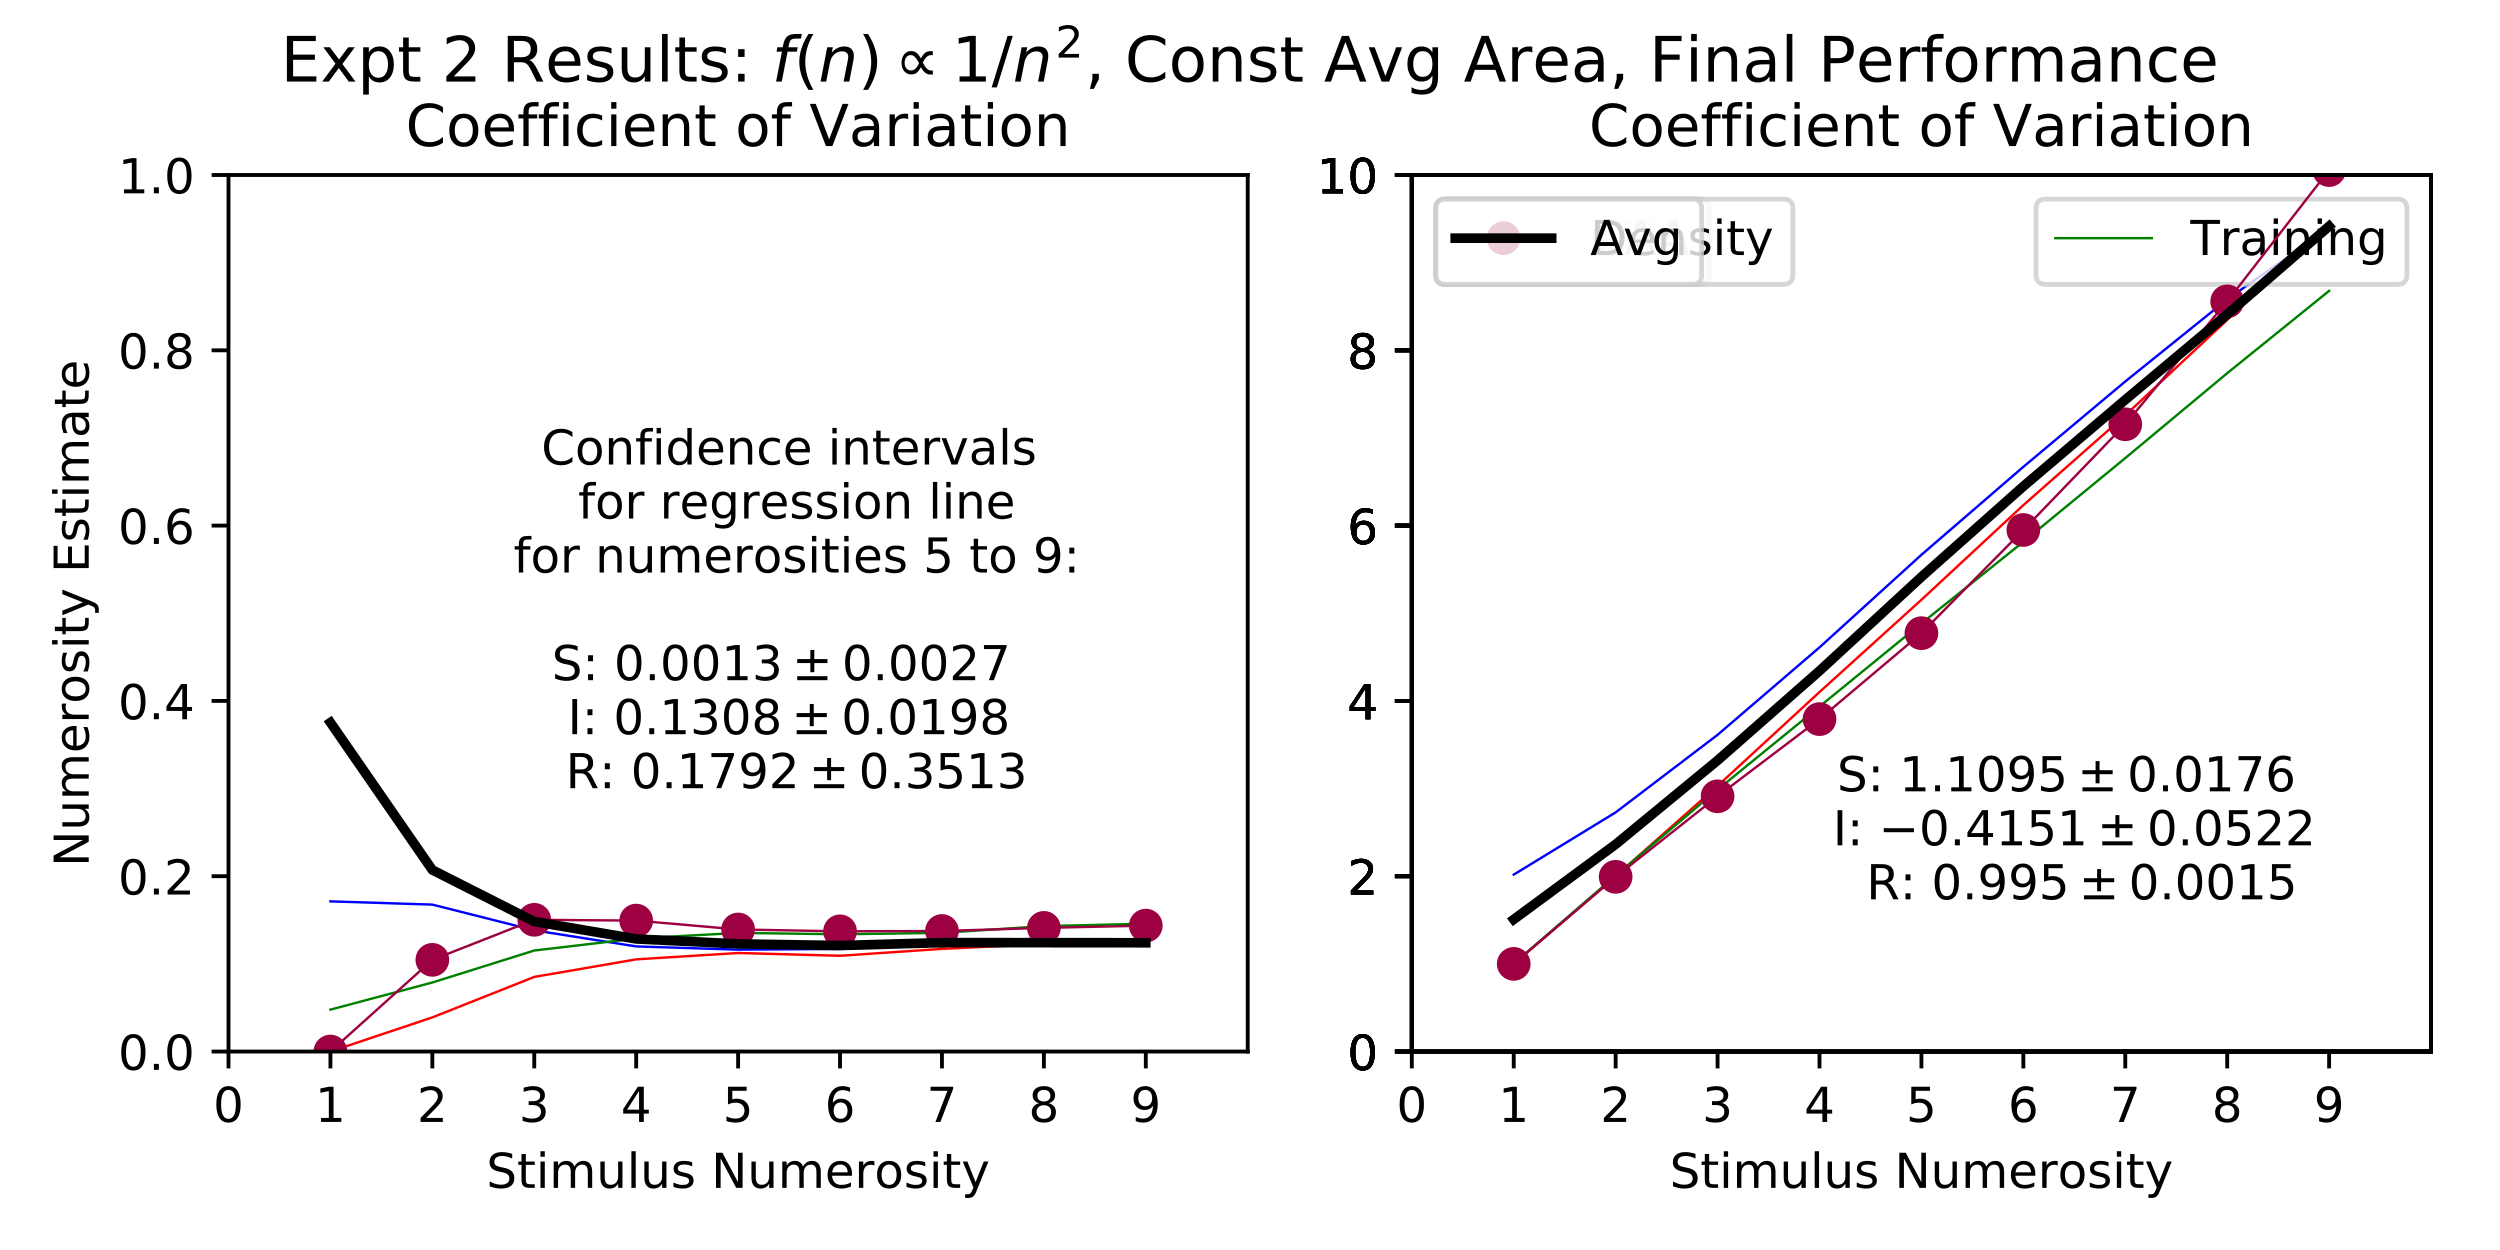 <?xml version="1.0" encoding="utf-8" standalone="no"?>
<!DOCTYPE svg PUBLIC "-//W3C//DTD SVG 1.1//EN"
  "http://www.w3.org/Graphics/SVG/1.1/DTD/svg11.dtd">
<!-- Created with matplotlib (http://matplotlib.org/) -->
<svg height="259.2pt" version="1.1" viewBox="0 0 518.4 259.2" width="518.4pt" xmlns="http://www.w3.org/2000/svg" xmlns:xlink="http://www.w3.org/1999/xlink">
 <defs>
  <style type="text/css">
*{stroke-linecap:butt;stroke-linejoin:round;}
  </style>
 </defs>
 <g id="figure_1">
  <g id="patch_1">
   <path d="M 0 259.2 
L 518.4 259.2 
L 518.4 0 
L 0 0 
z
" style="fill:#ffffff;"/>
  </g>
  <g id="axes_1">
   <g id="patch_2">
    <path d="M 47.381 218.044 
L 258.728 218.044 
L 258.728 36.288 
L 47.381 36.288 
z
" style="fill:#ffffff;"/>
   </g>
   <g id="matplotlib.axis_1">
    <g id="xtick_1">
     <g id="line2d_1">
      <defs>
       <path d="M 0 0 
L 0 3.5 
" id="m2f89d35391" style="stroke:#000000;stroke-width:0.8;"/>
      </defs>
      <g>
       <use style="stroke:#000000;stroke-width:0.8;" x="47.381" xlink:href="#m2f89d35391" y="218.044"/>
      </g>
     </g>
     <g id="text_1">
      <!-- 0 -->
      <defs>
       <path d="M 31.781 66.406 
Q 24.172 66.406 20.328 58.906 
Q 16.5 51.422 16.5 36.375 
Q 16.5 21.391 20.328 13.891 
Q 24.172 6.391 31.781 6.391 
Q 39.453 6.391 43.281 13.891 
Q 47.125 21.391 47.125 36.375 
Q 47.125 51.422 43.281 58.906 
Q 39.453 66.406 31.781 66.406 
z
M 31.781 74.219 
Q 44.047 74.219 50.516 64.516 
Q 56.984 54.828 56.984 36.375 
Q 56.984 17.969 50.516 8.266 
Q 44.047 -1.422 31.781 -1.422 
Q 19.531 -1.422 13.062 8.266 
Q 6.594 17.969 6.594 36.375 
Q 6.594 54.828 13.062 64.516 
Q 19.531 74.219 31.781 74.219 
z
" id="DejaVuSans-30"/>
      </defs>
      <g transform="translate(44.2 232.642)scale(0.1 -0.1)">
       <use xlink:href="#DejaVuSans-30"/>
      </g>
     </g>
    </g>
    <g id="xtick_2">
     <g id="line2d_2">
      <g>
       <use style="stroke:#000000;stroke-width:0.8;" x="68.516" xlink:href="#m2f89d35391" y="218.044"/>
      </g>
     </g>
     <g id="text_2">
      <!-- 1 -->
      <defs>
       <path d="M 12.406 8.297 
L 28.516 8.297 
L 28.516 63.922 
L 10.984 60.406 
L 10.984 69.391 
L 28.422 72.906 
L 38.281 72.906 
L 38.281 8.297 
L 54.391 8.297 
L 54.391 0 
L 12.406 0 
z
" id="DejaVuSans-31"/>
      </defs>
      <g transform="translate(65.335 232.642)scale(0.1 -0.1)">
       <use xlink:href="#DejaVuSans-31"/>
      </g>
     </g>
    </g>
    <g id="xtick_3">
     <g id="line2d_3">
      <g>
       <use style="stroke:#000000;stroke-width:0.8;" x="89.651" xlink:href="#m2f89d35391" y="218.044"/>
      </g>
     </g>
     <g id="text_3">
      <!-- 2 -->
      <defs>
       <path d="M 19.188 8.297 
L 53.609 8.297 
L 53.609 0 
L 7.328 0 
L 7.328 8.297 
Q 12.938 14.109 22.625 23.891 
Q 32.328 33.688 34.812 36.531 
Q 39.547 41.844 41.422 45.531 
Q 43.312 49.219 43.312 52.781 
Q 43.312 58.594 39.234 62.25 
Q 35.156 65.922 28.609 65.922 
Q 23.969 65.922 18.812 64.312 
Q 13.672 62.703 7.812 59.422 
L 7.812 69.391 
Q 13.766 71.781 18.938 73 
Q 24.125 74.219 28.422 74.219 
Q 39.75 74.219 46.484 68.547 
Q 53.219 62.891 53.219 53.422 
Q 53.219 48.922 51.531 44.891 
Q 49.859 40.875 45.406 35.406 
Q 44.188 33.984 37.641 27.219 
Q 31.109 20.453 19.188 8.297 
z
" id="DejaVuSans-32"/>
      </defs>
      <g transform="translate(86.469 232.642)scale(0.1 -0.1)">
       <use xlink:href="#DejaVuSans-32"/>
      </g>
     </g>
    </g>
    <g id="xtick_4">
     <g id="line2d_4">
      <g>
       <use style="stroke:#000000;stroke-width:0.8;" x="110.785" xlink:href="#m2f89d35391" y="218.044"/>
      </g>
     </g>
     <g id="text_4">
      <!-- 3 -->
      <defs>
       <path d="M 40.578 39.312 
Q 47.656 37.797 51.625 33 
Q 55.609 28.219 55.609 21.188 
Q 55.609 10.406 48.188 4.484 
Q 40.766 -1.422 27.094 -1.422 
Q 22.516 -1.422 17.656 -0.516 
Q 12.797 0.391 7.625 2.203 
L 7.625 11.719 
Q 11.719 9.328 16.594 8.109 
Q 21.484 6.891 26.812 6.891 
Q 36.078 6.891 40.938 10.547 
Q 45.797 14.203 45.797 21.188 
Q 45.797 27.641 41.281 31.266 
Q 36.766 34.906 28.719 34.906 
L 20.219 34.906 
L 20.219 43.016 
L 29.109 43.016 
Q 36.375 43.016 40.234 45.922 
Q 44.094 48.828 44.094 54.297 
Q 44.094 59.906 40.109 62.906 
Q 36.141 65.922 28.719 65.922 
Q 24.656 65.922 20.016 65.031 
Q 15.375 64.156 9.812 62.312 
L 9.812 71.094 
Q 15.438 72.656 20.344 73.438 
Q 25.25 74.219 29.594 74.219 
Q 40.828 74.219 47.359 69.109 
Q 53.906 64.016 53.906 55.328 
Q 53.906 49.266 50.438 45.094 
Q 46.969 40.922 40.578 39.312 
z
" id="DejaVuSans-33"/>
      </defs>
      <g transform="translate(107.604 232.642)scale(0.1 -0.1)">
       <use xlink:href="#DejaVuSans-33"/>
      </g>
     </g>
    </g>
    <g id="xtick_5">
     <g id="line2d_5">
      <g>
       <use style="stroke:#000000;stroke-width:0.8;" x="131.92" xlink:href="#m2f89d35391" y="218.044"/>
      </g>
     </g>
     <g id="text_5">
      <!-- 4 -->
      <defs>
       <path d="M 37.797 64.312 
L 12.891 25.391 
L 37.797 25.391 
z
M 35.203 72.906 
L 47.609 72.906 
L 47.609 25.391 
L 58.016 25.391 
L 58.016 17.188 
L 47.609 17.188 
L 47.609 0 
L 37.797 0 
L 37.797 17.188 
L 4.891 17.188 
L 4.891 26.703 
z
" id="DejaVuSans-34"/>
      </defs>
      <g transform="translate(128.739 232.642)scale(0.1 -0.1)">
       <use xlink:href="#DejaVuSans-34"/>
      </g>
     </g>
    </g>
    <g id="xtick_6">
     <g id="line2d_6">
      <g>
       <use style="stroke:#000000;stroke-width:0.8;" x="153.055" xlink:href="#m2f89d35391" y="218.044"/>
      </g>
     </g>
     <g id="text_6">
      <!-- 5 -->
      <defs>
       <path d="M 10.797 72.906 
L 49.516 72.906 
L 49.516 64.594 
L 19.828 64.594 
L 19.828 46.734 
Q 21.969 47.469 24.109 47.828 
Q 26.266 48.188 28.422 48.188 
Q 40.625 48.188 47.75 41.5 
Q 54.891 34.812 54.891 23.391 
Q 54.891 11.625 47.562 5.094 
Q 40.234 -1.422 26.906 -1.422 
Q 22.312 -1.422 17.547 -0.641 
Q 12.797 0.141 7.719 1.703 
L 7.719 11.625 
Q 12.109 9.234 16.797 8.062 
Q 21.484 6.891 26.703 6.891 
Q 35.156 6.891 40.078 11.328 
Q 45.016 15.766 45.016 23.391 
Q 45.016 31 40.078 35.438 
Q 35.156 39.891 26.703 39.891 
Q 22.75 39.891 18.812 39.016 
Q 14.891 38.141 10.797 36.281 
z
" id="DejaVuSans-35"/>
      </defs>
      <g transform="translate(149.873 232.642)scale(0.1 -0.1)">
       <use xlink:href="#DejaVuSans-35"/>
      </g>
     </g>
    </g>
    <g id="xtick_7">
     <g id="line2d_7">
      <g>
       <use style="stroke:#000000;stroke-width:0.8;" x="174.189" xlink:href="#m2f89d35391" y="218.044"/>
      </g>
     </g>
     <g id="text_7">
      <!-- 6 -->
      <defs>
       <path d="M 33.016 40.375 
Q 26.375 40.375 22.484 35.828 
Q 18.609 31.297 18.609 23.391 
Q 18.609 15.531 22.484 10.953 
Q 26.375 6.391 33.016 6.391 
Q 39.656 6.391 43.531 10.953 
Q 47.406 15.531 47.406 23.391 
Q 47.406 31.297 43.531 35.828 
Q 39.656 40.375 33.016 40.375 
z
M 52.594 71.297 
L 52.594 62.312 
Q 48.875 64.062 45.094 64.984 
Q 41.312 65.922 37.594 65.922 
Q 27.828 65.922 22.672 59.328 
Q 17.531 52.734 16.797 39.406 
Q 19.672 43.656 24.016 45.922 
Q 28.375 48.188 33.594 48.188 
Q 44.578 48.188 50.953 41.516 
Q 57.328 34.859 57.328 23.391 
Q 57.328 12.156 50.688 5.359 
Q 44.047 -1.422 33.016 -1.422 
Q 20.359 -1.422 13.672 8.266 
Q 6.984 17.969 6.984 36.375 
Q 6.984 53.656 15.188 63.938 
Q 23.391 74.219 37.203 74.219 
Q 40.922 74.219 44.703 73.484 
Q 48.484 72.75 52.594 71.297 
z
" id="DejaVuSans-36"/>
      </defs>
      <g transform="translate(171.008 232.642)scale(0.1 -0.1)">
       <use xlink:href="#DejaVuSans-36"/>
      </g>
     </g>
    </g>
    <g id="xtick_8">
     <g id="line2d_8">
      <g>
       <use style="stroke:#000000;stroke-width:0.8;" x="195.324" xlink:href="#m2f89d35391" y="218.044"/>
      </g>
     </g>
     <g id="text_8">
      <!-- 7 -->
      <defs>
       <path d="M 8.203 72.906 
L 55.078 72.906 
L 55.078 68.703 
L 28.609 0 
L 18.312 0 
L 43.219 64.594 
L 8.203 64.594 
z
" id="DejaVuSans-37"/>
      </defs>
      <g transform="translate(192.143 232.642)scale(0.1 -0.1)">
       <use xlink:href="#DejaVuSans-37"/>
      </g>
     </g>
    </g>
    <g id="xtick_9">
     <g id="line2d_9">
      <g>
       <use style="stroke:#000000;stroke-width:0.8;" x="216.459" xlink:href="#m2f89d35391" y="218.044"/>
      </g>
     </g>
     <g id="text_9">
      <!-- 8 -->
      <defs>
       <path d="M 31.781 34.625 
Q 24.75 34.625 20.719 30.859 
Q 16.703 27.094 16.703 20.516 
Q 16.703 13.922 20.719 10.156 
Q 24.75 6.391 31.781 6.391 
Q 38.812 6.391 42.859 10.172 
Q 46.922 13.969 46.922 20.516 
Q 46.922 27.094 42.891 30.859 
Q 38.875 34.625 31.781 34.625 
z
M 21.922 38.812 
Q 15.578 40.375 12.031 44.719 
Q 8.5 49.078 8.5 55.328 
Q 8.5 64.062 14.719 69.141 
Q 20.953 74.219 31.781 74.219 
Q 42.672 74.219 48.875 69.141 
Q 55.078 64.062 55.078 55.328 
Q 55.078 49.078 51.531 44.719 
Q 48 40.375 41.703 38.812 
Q 48.828 37.156 52.797 32.312 
Q 56.781 27.484 56.781 20.516 
Q 56.781 9.906 50.312 4.234 
Q 43.844 -1.422 31.781 -1.422 
Q 19.734 -1.422 13.25 4.234 
Q 6.781 9.906 6.781 20.516 
Q 6.781 27.484 10.781 32.312 
Q 14.797 37.156 21.922 38.812 
z
M 18.312 54.391 
Q 18.312 48.734 21.844 45.562 
Q 25.391 42.391 31.781 42.391 
Q 38.141 42.391 41.719 45.562 
Q 45.312 48.734 45.312 54.391 
Q 45.312 60.062 41.719 63.234 
Q 38.141 66.406 31.781 66.406 
Q 25.391 66.406 21.844 63.234 
Q 18.312 60.062 18.312 54.391 
z
" id="DejaVuSans-38"/>
      </defs>
      <g transform="translate(213.278 232.642)scale(0.1 -0.1)">
       <use xlink:href="#DejaVuSans-38"/>
      </g>
     </g>
    </g>
    <g id="xtick_10">
     <g id="line2d_10">
      <g>
       <use style="stroke:#000000;stroke-width:0.8;" x="237.593" xlink:href="#m2f89d35391" y="218.044"/>
      </g>
     </g>
     <g id="text_10">
      <!-- 9 -->
      <defs>
       <path d="M 10.984 1.516 
L 10.984 10.5 
Q 14.703 8.734 18.5 7.812 
Q 22.312 6.891 25.984 6.891 
Q 35.75 6.891 40.891 13.453 
Q 46.047 20.016 46.781 33.406 
Q 43.953 29.203 39.594 26.953 
Q 35.25 24.703 29.984 24.703 
Q 19.047 24.703 12.672 31.312 
Q 6.297 37.938 6.297 49.422 
Q 6.297 60.641 12.938 67.422 
Q 19.578 74.219 30.609 74.219 
Q 43.266 74.219 49.922 64.516 
Q 56.594 54.828 56.594 36.375 
Q 56.594 19.141 48.406 8.859 
Q 40.234 -1.422 26.422 -1.422 
Q 22.703 -1.422 18.891 -0.688 
Q 15.094 0.047 10.984 1.516 
z
M 30.609 32.422 
Q 37.25 32.422 41.125 36.953 
Q 45.016 41.5 45.016 49.422 
Q 45.016 57.281 41.125 61.844 
Q 37.25 66.406 30.609 66.406 
Q 23.969 66.406 20.094 61.844 
Q 16.219 57.281 16.219 49.422 
Q 16.219 41.5 20.094 36.953 
Q 23.969 32.422 30.609 32.422 
z
" id="DejaVuSans-39"/>
      </defs>
      <g transform="translate(234.412 232.642)scale(0.1 -0.1)">
       <use xlink:href="#DejaVuSans-39"/>
      </g>
     </g>
    </g>
    <g id="text_11">
     <!-- Stimulus Numerosity -->
     <defs>
      <path d="M 53.516 70.516 
L 53.516 60.891 
Q 47.906 63.578 42.922 64.891 
Q 37.938 66.219 33.297 66.219 
Q 25.25 66.219 20.875 63.094 
Q 16.5 59.969 16.5 54.203 
Q 16.5 49.359 19.406 46.891 
Q 22.312 44.438 30.422 42.922 
L 36.375 41.703 
Q 47.406 39.594 52.656 34.297 
Q 57.906 29 57.906 20.125 
Q 57.906 9.516 50.797 4.047 
Q 43.703 -1.422 29.984 -1.422 
Q 24.812 -1.422 18.969 -0.25 
Q 13.141 0.922 6.891 3.219 
L 6.891 13.375 
Q 12.891 10.016 18.656 8.297 
Q 24.422 6.594 29.984 6.594 
Q 38.422 6.594 43.016 9.906 
Q 47.609 13.234 47.609 19.391 
Q 47.609 24.75 44.312 27.781 
Q 41.016 30.812 33.5 32.328 
L 27.484 33.5 
Q 16.453 35.688 11.516 40.375 
Q 6.594 45.062 6.594 53.422 
Q 6.594 63.094 13.406 68.656 
Q 20.219 74.219 32.172 74.219 
Q 37.312 74.219 42.625 73.281 
Q 47.953 72.359 53.516 70.516 
z
" id="DejaVuSans-53"/>
      <path d="M 18.312 70.219 
L 18.312 54.688 
L 36.812 54.688 
L 36.812 47.703 
L 18.312 47.703 
L 18.312 18.016 
Q 18.312 11.328 20.141 9.422 
Q 21.969 7.516 27.594 7.516 
L 36.812 7.516 
L 36.812 0 
L 27.594 0 
Q 17.188 0 13.234 3.875 
Q 9.281 7.766 9.281 18.016 
L 9.281 47.703 
L 2.688 47.703 
L 2.688 54.688 
L 9.281 54.688 
L 9.281 70.219 
z
" id="DejaVuSans-74"/>
      <path d="M 9.422 54.688 
L 18.406 54.688 
L 18.406 0 
L 9.422 0 
z
M 9.422 75.984 
L 18.406 75.984 
L 18.406 64.594 
L 9.422 64.594 
z
" id="DejaVuSans-69"/>
      <path d="M 52 44.188 
Q 55.375 50.25 60.062 53.125 
Q 64.75 56 71.094 56 
Q 79.641 56 84.281 50.016 
Q 88.922 44.047 88.922 33.016 
L 88.922 0 
L 79.891 0 
L 79.891 32.719 
Q 79.891 40.578 77.094 44.375 
Q 74.312 48.188 68.609 48.188 
Q 61.625 48.188 57.562 43.547 
Q 53.516 38.922 53.516 30.906 
L 53.516 0 
L 44.484 0 
L 44.484 32.719 
Q 44.484 40.625 41.703 44.406 
Q 38.922 48.188 33.109 48.188 
Q 26.219 48.188 22.156 43.531 
Q 18.109 38.875 18.109 30.906 
L 18.109 0 
L 9.078 0 
L 9.078 54.688 
L 18.109 54.688 
L 18.109 46.188 
Q 21.188 51.219 25.484 53.609 
Q 29.781 56 35.688 56 
Q 41.656 56 45.828 52.969 
Q 50 49.953 52 44.188 
z
" id="DejaVuSans-6d"/>
      <path d="M 8.5 21.578 
L 8.5 54.688 
L 17.484 54.688 
L 17.484 21.922 
Q 17.484 14.156 20.5 10.266 
Q 23.531 6.391 29.594 6.391 
Q 36.859 6.391 41.078 11.031 
Q 45.312 15.672 45.312 23.688 
L 45.312 54.688 
L 54.297 54.688 
L 54.297 0 
L 45.312 0 
L 45.312 8.406 
Q 42.047 3.422 37.719 1 
Q 33.406 -1.422 27.688 -1.422 
Q 18.266 -1.422 13.375 4.438 
Q 8.5 10.297 8.5 21.578 
z
M 31.109 56 
z
" id="DejaVuSans-75"/>
      <path d="M 9.422 75.984 
L 18.406 75.984 
L 18.406 0 
L 9.422 0 
z
" id="DejaVuSans-6c"/>
      <path d="M 44.281 53.078 
L 44.281 44.578 
Q 40.484 46.531 36.375 47.5 
Q 32.281 48.484 27.875 48.484 
Q 21.188 48.484 17.844 46.438 
Q 14.5 44.391 14.5 40.281 
Q 14.5 37.156 16.891 35.375 
Q 19.281 33.594 26.516 31.984 
L 29.594 31.297 
Q 39.156 29.25 43.188 25.516 
Q 47.219 21.781 47.219 15.094 
Q 47.219 7.469 41.188 3.016 
Q 35.156 -1.422 24.609 -1.422 
Q 20.219 -1.422 15.453 -0.562 
Q 10.688 0.297 5.422 2 
L 5.422 11.281 
Q 10.406 8.688 15.234 7.391 
Q 20.062 6.109 24.812 6.109 
Q 31.156 6.109 34.562 8.281 
Q 37.984 10.453 37.984 14.406 
Q 37.984 18.062 35.516 20.016 
Q 33.062 21.969 24.703 23.781 
L 21.578 24.516 
Q 13.234 26.266 9.516 29.906 
Q 5.812 33.547 5.812 39.891 
Q 5.812 47.609 11.281 51.797 
Q 16.75 56 26.812 56 
Q 31.781 56 36.172 55.266 
Q 40.578 54.547 44.281 53.078 
z
" id="DejaVuSans-73"/>
      <path id="DejaVuSans-20"/>
      <path d="M 9.812 72.906 
L 23.094 72.906 
L 55.422 11.922 
L 55.422 72.906 
L 64.984 72.906 
L 64.984 0 
L 51.703 0 
L 19.391 60.984 
L 19.391 0 
L 9.812 0 
z
" id="DejaVuSans-4e"/>
      <path d="M 56.203 29.594 
L 56.203 25.203 
L 14.891 25.203 
Q 15.484 15.922 20.484 11.062 
Q 25.484 6.203 34.422 6.203 
Q 39.594 6.203 44.453 7.469 
Q 49.312 8.734 54.109 11.281 
L 54.109 2.781 
Q 49.266 0.734 44.188 -0.344 
Q 39.109 -1.422 33.891 -1.422 
Q 20.797 -1.422 13.156 6.188 
Q 5.516 13.812 5.516 26.812 
Q 5.516 40.234 12.766 48.109 
Q 20.016 56 32.328 56 
Q 43.359 56 49.781 48.891 
Q 56.203 41.797 56.203 29.594 
z
M 47.219 32.234 
Q 47.125 39.594 43.094 43.984 
Q 39.062 48.391 32.422 48.391 
Q 24.906 48.391 20.391 44.141 
Q 15.875 39.891 15.188 32.172 
z
" id="DejaVuSans-65"/>
      <path d="M 41.109 46.297 
Q 39.594 47.172 37.812 47.578 
Q 36.031 48 33.891 48 
Q 26.266 48 22.188 43.047 
Q 18.109 38.094 18.109 28.812 
L 18.109 0 
L 9.078 0 
L 9.078 54.688 
L 18.109 54.688 
L 18.109 46.188 
Q 20.953 51.172 25.484 53.578 
Q 30.031 56 36.531 56 
Q 37.453 56 38.578 55.875 
Q 39.703 55.766 41.062 55.516 
z
" id="DejaVuSans-72"/>
      <path d="M 30.609 48.391 
Q 23.391 48.391 19.188 42.75 
Q 14.984 37.109 14.984 27.297 
Q 14.984 17.484 19.156 11.844 
Q 23.344 6.203 30.609 6.203 
Q 37.797 6.203 41.984 11.859 
Q 46.188 17.531 46.188 27.297 
Q 46.188 37.016 41.984 42.703 
Q 37.797 48.391 30.609 48.391 
z
M 30.609 56 
Q 42.328 56 49.016 48.375 
Q 55.719 40.766 55.719 27.297 
Q 55.719 13.875 49.016 6.219 
Q 42.328 -1.422 30.609 -1.422 
Q 18.844 -1.422 12.172 6.219 
Q 5.516 13.875 5.516 27.297 
Q 5.516 40.766 12.172 48.375 
Q 18.844 56 30.609 56 
z
" id="DejaVuSans-6f"/>
      <path d="M 32.172 -5.078 
Q 28.375 -14.844 24.75 -17.812 
Q 21.141 -20.797 15.094 -20.797 
L 7.906 -20.797 
L 7.906 -13.281 
L 13.188 -13.281 
Q 16.891 -13.281 18.938 -11.516 
Q 21 -9.766 23.484 -3.219 
L 25.094 0.875 
L 2.984 54.688 
L 12.5 54.688 
L 29.594 11.922 
L 46.688 54.688 
L 56.203 54.688 
z
" id="DejaVuSans-79"/>
     </defs>
     <g transform="translate(100.858 246.32)scale(0.1 -0.1)">
      <use xlink:href="#DejaVuSans-53"/>
      <use x="63.477" xlink:href="#DejaVuSans-74"/>
      <use x="102.686" xlink:href="#DejaVuSans-69"/>
      <use x="130.469" xlink:href="#DejaVuSans-6d"/>
      <use x="227.881" xlink:href="#DejaVuSans-75"/>
      <use x="291.26" xlink:href="#DejaVuSans-6c"/>
      <use x="319.043" xlink:href="#DejaVuSans-75"/>
      <use x="382.422" xlink:href="#DejaVuSans-73"/>
      <use x="434.521" xlink:href="#DejaVuSans-20"/>
      <use x="466.309" xlink:href="#DejaVuSans-4e"/>
      <use x="541.113" xlink:href="#DejaVuSans-75"/>
      <use x="604.492" xlink:href="#DejaVuSans-6d"/>
      <use x="701.904" xlink:href="#DejaVuSans-65"/>
      <use x="763.428" xlink:href="#DejaVuSans-72"/>
      <use x="804.51" xlink:href="#DejaVuSans-6f"/>
      <use x="865.691" xlink:href="#DejaVuSans-73"/>
      <use x="917.791" xlink:href="#DejaVuSans-69"/>
      <use x="945.574" xlink:href="#DejaVuSans-74"/>
      <use x="984.783" xlink:href="#DejaVuSans-79"/>
     </g>
    </g>
   </g>
   <g id="matplotlib.axis_2">
    <g id="ytick_1">
     <g id="line2d_11">
      <defs>
       <path d="M 0 0 
L -3.5 0 
" id="m5153f4a26a" style="stroke:#000000;stroke-width:0.8;"/>
      </defs>
      <g>
       <use style="stroke:#000000;stroke-width:0.8;" x="47.381" xlink:href="#m5153f4a26a" y="218.044"/>
      </g>
     </g>
     <g id="text_12">
      <!-- 0.0 -->
      <defs>
       <path d="M 10.688 12.406 
L 21 12.406 
L 21 0 
L 10.688 0 
z
" id="DejaVuSans-2e"/>
      </defs>
      <g transform="translate(24.478 221.843)scale(0.1 -0.1)">
       <use xlink:href="#DejaVuSans-30"/>
       <use x="63.623" xlink:href="#DejaVuSans-2e"/>
       <use x="95.41" xlink:href="#DejaVuSans-30"/>
      </g>
     </g>
    </g>
    <g id="ytick_2">
     <g id="line2d_12">
      <g>
       <use style="stroke:#000000;stroke-width:0.8;" x="47.381" xlink:href="#m5153f4a26a" y="181.693"/>
      </g>
     </g>
     <g id="text_13">
      <!-- 0.2 -->
      <g transform="translate(24.478 185.492)scale(0.1 -0.1)">
       <use xlink:href="#DejaVuSans-30"/>
       <use x="63.623" xlink:href="#DejaVuSans-2e"/>
       <use x="95.41" xlink:href="#DejaVuSans-32"/>
      </g>
     </g>
    </g>
    <g id="ytick_3">
     <g id="line2d_13">
      <g>
       <use style="stroke:#000000;stroke-width:0.8;" x="47.381" xlink:href="#m5153f4a26a" y="145.341"/>
      </g>
     </g>
     <g id="text_14">
      <!-- 0.4 -->
      <g transform="translate(24.478 149.141)scale(0.1 -0.1)">
       <use xlink:href="#DejaVuSans-30"/>
       <use x="63.623" xlink:href="#DejaVuSans-2e"/>
       <use x="95.41" xlink:href="#DejaVuSans-34"/>
      </g>
     </g>
    </g>
    <g id="ytick_4">
     <g id="line2d_14">
      <g>
       <use style="stroke:#000000;stroke-width:0.8;" x="47.381" xlink:href="#m5153f4a26a" y="108.99"/>
      </g>
     </g>
     <g id="text_15">
      <!-- 0.6 -->
      <g transform="translate(24.478 112.79)scale(0.1 -0.1)">
       <use xlink:href="#DejaVuSans-30"/>
       <use x="63.623" xlink:href="#DejaVuSans-2e"/>
       <use x="95.41" xlink:href="#DejaVuSans-36"/>
      </g>
     </g>
    </g>
    <g id="ytick_5">
     <g id="line2d_15">
      <g>
       <use style="stroke:#000000;stroke-width:0.8;" x="47.381" xlink:href="#m5153f4a26a" y="72.639"/>
      </g>
     </g>
     <g id="text_16">
      <!-- 0.8 -->
      <g transform="translate(24.478 76.438)scale(0.1 -0.1)">
       <use xlink:href="#DejaVuSans-30"/>
       <use x="63.623" xlink:href="#DejaVuSans-2e"/>
       <use x="95.41" xlink:href="#DejaVuSans-38"/>
      </g>
     </g>
    </g>
    <g id="ytick_6">
     <g id="line2d_16">
      <g>
       <use style="stroke:#000000;stroke-width:0.8;" x="47.381" xlink:href="#m5153f4a26a" y="36.288"/>
      </g>
     </g>
     <g id="text_17">
      <!-- 1.0 -->
      <g transform="translate(24.478 40.087)scale(0.1 -0.1)">
       <use xlink:href="#DejaVuSans-31"/>
       <use x="63.623" xlink:href="#DejaVuSans-2e"/>
       <use x="95.41" xlink:href="#DejaVuSans-30"/>
      </g>
     </g>
    </g>
    <g id="text_18">
     <!-- Numerosity Estimate -->
     <defs>
      <path d="M 9.812 72.906 
L 55.906 72.906 
L 55.906 64.594 
L 19.672 64.594 
L 19.672 43.016 
L 54.391 43.016 
L 54.391 34.719 
L 19.672 34.719 
L 19.672 8.297 
L 56.781 8.297 
L 56.781 0 
L 9.812 0 
z
" id="DejaVuSans-45"/>
      <path d="M 34.281 27.484 
Q 23.391 27.484 19.188 25 
Q 14.984 22.516 14.984 16.5 
Q 14.984 11.719 18.141 8.906 
Q 21.297 6.109 26.703 6.109 
Q 34.188 6.109 38.703 11.406 
Q 43.219 16.703 43.219 25.484 
L 43.219 27.484 
z
M 52.203 31.203 
L 52.203 0 
L 43.219 0 
L 43.219 8.297 
Q 40.141 3.328 35.547 0.953 
Q 30.953 -1.422 24.312 -1.422 
Q 15.922 -1.422 10.953 3.297 
Q 6 8.016 6 15.922 
Q 6 25.141 12.172 29.828 
Q 18.359 34.516 30.609 34.516 
L 43.219 34.516 
L 43.219 35.406 
Q 43.219 41.609 39.141 45 
Q 35.062 48.391 27.688 48.391 
Q 23 48.391 18.547 47.266 
Q 14.109 46.141 10.016 43.891 
L 10.016 52.203 
Q 14.938 54.109 19.578 55.047 
Q 24.219 56 28.609 56 
Q 40.484 56 46.344 49.844 
Q 52.203 43.703 52.203 31.203 
z
" id="DejaVuSans-61"/>
     </defs>
     <g transform="translate(18.398 179.722)rotate(-90)scale(0.1 -0.1)">
      <use xlink:href="#DejaVuSans-4e"/>
      <use x="74.805" xlink:href="#DejaVuSans-75"/>
      <use x="138.184" xlink:href="#DejaVuSans-6d"/>
      <use x="235.596" xlink:href="#DejaVuSans-65"/>
      <use x="297.119" xlink:href="#DejaVuSans-72"/>
      <use x="338.201" xlink:href="#DejaVuSans-6f"/>
      <use x="399.383" xlink:href="#DejaVuSans-73"/>
      <use x="451.482" xlink:href="#DejaVuSans-69"/>
      <use x="479.266" xlink:href="#DejaVuSans-74"/>
      <use x="518.475" xlink:href="#DejaVuSans-79"/>
      <use x="577.654" xlink:href="#DejaVuSans-20"/>
      <use x="609.441" xlink:href="#DejaVuSans-45"/>
      <use x="672.625" xlink:href="#DejaVuSans-73"/>
      <use x="724.725" xlink:href="#DejaVuSans-74"/>
      <use x="763.934" xlink:href="#DejaVuSans-69"/>
      <use x="791.717" xlink:href="#DejaVuSans-6d"/>
      <use x="889.129" xlink:href="#DejaVuSans-61"/>
      <use x="950.408" xlink:href="#DejaVuSans-74"/>
      <use x="989.617" xlink:href="#DejaVuSans-65"/>
     </g>
    </g>
   </g>
   <g id="line2d_17">
    <path clip-path="url(#p6717e4b547)" d="M 68.516 186.904 
L 89.651 187.58 
L 110.785 192.918 
L 131.92 196.247 
L 153.055 196.92 
L 174.189 196.772 
L 195.324 195.263 
L 216.459 194.63 
L 237.593 195.426 
" style="fill:none;stroke:#0000ff;stroke-linecap:square;stroke-width:0.5;"/>
   </g>
   <g id="line2d_18">
    <path clip-path="url(#p6717e4b547)" d="M 68.516 218.044 
L 89.651 210.965 
L 110.785 202.572 
L 131.92 198.932 
L 153.055 197.613 
L 174.189 198.188 
L 195.324 196.755 
L 216.459 195.767 
L 237.593 195.328 
" style="fill:none;stroke:#ff0000;stroke-linecap:square;stroke-width:0.5;"/>
   </g>
   <g id="line2d_19">
    <path clip-path="url(#p6717e4b547)" d="M 68.516 209.353 
L 89.651 203.728 
L 110.785 197.095 
L 131.92 194.61 
L 153.055 193.446 
L 174.189 193.729 
L 195.324 193.44 
L 216.459 192.04 
L 237.593 191.535 
" style="fill:none;stroke:#008000;stroke-linecap:square;stroke-width:0.5;"/>
   </g>
   <g id="line2d_20">
    <path clip-path="url(#p6717e4b547)" d="M 68.516 218.044 
L 89.651 199.034 
L 110.785 190.731 
L 131.92 190.894 
L 153.055 192.736 
L 174.189 193.12 
L 195.324 193.049 
L 216.459 192.406 
L 237.593 191.938 
" style="fill:none;stroke:#9e0142;stroke-linecap:square;stroke-width:0.5;"/>
    <defs>
     <path d="M 0 3 
C 0.796 3 1.559 2.684 2.121 2.121 
C 2.684 1.559 3 0.796 3 0 
C 3 -0.796 2.684 -1.559 2.121 -2.121 
C 1.559 -2.684 0.796 -3 0 -3 
C -0.796 -3 -1.559 -2.684 -2.121 -2.121 
C -2.684 -1.559 -3 -0.796 -3 0 
C -3 0.796 -2.684 1.559 -2.121 2.121 
C -1.559 2.684 -0.796 3 0 3 
z
" id="m9ff4296413" style="stroke:#9e0142;"/>
    </defs>
    <g clip-path="url(#p6717e4b547)">
     <use style="fill:#9e0142;stroke:#9e0142;" x="68.516" xlink:href="#m9ff4296413" y="218.044"/>
     <use style="fill:#9e0142;stroke:#9e0142;" x="89.651" xlink:href="#m9ff4296413" y="199.034"/>
     <use style="fill:#9e0142;stroke:#9e0142;" x="110.785" xlink:href="#m9ff4296413" y="190.731"/>
     <use style="fill:#9e0142;stroke:#9e0142;" x="131.92" xlink:href="#m9ff4296413" y="190.894"/>
     <use style="fill:#9e0142;stroke:#9e0142;" x="153.055" xlink:href="#m9ff4296413" y="192.736"/>
     <use style="fill:#9e0142;stroke:#9e0142;" x="174.189" xlink:href="#m9ff4296413" y="193.12"/>
     <use style="fill:#9e0142;stroke:#9e0142;" x="195.324" xlink:href="#m9ff4296413" y="193.049"/>
     <use style="fill:#9e0142;stroke:#9e0142;" x="216.459" xlink:href="#m9ff4296413" y="192.406"/>
     <use style="fill:#9e0142;stroke:#9e0142;" x="237.593" xlink:href="#m9ff4296413" y="191.938"/>
    </g>
   </g>
   <g id="line2d_21">
    <path clip-path="url(#p6717e4b547)" d="M 68.516 149.825 
L 89.651 180.4 
L 110.785 191.1 
L 131.92 194.7 
L 153.055 195.726 
L 174.189 196.064 
L 195.324 195.464 
L 216.459 195.472 
L 237.593 195.489 
" style="fill:none;stroke:#000000;stroke-linecap:square;stroke-width:2;"/>
   </g>
   <g id="patch_3">
    <path d="M 47.381 218.044 
L 47.381 36.288 
" style="fill:none;stroke:#000000;stroke-linecap:square;stroke-linejoin:miter;stroke-width:0.8;"/>
   </g>
   <g id="patch_4">
    <path d="M 258.728 218.044 
L 258.728 36.288 
" style="fill:none;stroke:#000000;stroke-linecap:square;stroke-linejoin:miter;stroke-width:0.8;"/>
   </g>
   <g id="patch_5">
    <path d="M 47.381 218.044 
L 258.728 218.044 
" style="fill:none;stroke:#000000;stroke-linecap:square;stroke-linejoin:miter;stroke-width:0.8;"/>
   </g>
   <g id="patch_6">
    <path d="M 47.381 36.288 
L 258.728 36.288 
" style="fill:none;stroke:#000000;stroke-linecap:square;stroke-linejoin:miter;stroke-width:0.8;"/>
   </g>
   <g id="text_19">
    <!-- Confidence intervals -->
    <defs>
     <path d="M 64.406 67.281 
L 64.406 56.891 
Q 59.422 61.531 53.781 63.812 
Q 48.141 66.109 41.797 66.109 
Q 29.297 66.109 22.656 58.469 
Q 16.016 50.828 16.016 36.375 
Q 16.016 21.969 22.656 14.328 
Q 29.297 6.688 41.797 6.688 
Q 48.141 6.688 53.781 8.984 
Q 59.422 11.281 64.406 15.922 
L 64.406 5.609 
Q 59.234 2.094 53.438 0.328 
Q 47.656 -1.422 41.219 -1.422 
Q 24.656 -1.422 15.125 8.703 
Q 5.609 18.844 5.609 36.375 
Q 5.609 53.953 15.125 64.078 
Q 24.656 74.219 41.219 74.219 
Q 47.75 74.219 53.531 72.484 
Q 59.328 70.75 64.406 67.281 
z
" id="DejaVuSans-43"/>
     <path d="M 54.891 33.016 
L 54.891 0 
L 45.906 0 
L 45.906 32.719 
Q 45.906 40.484 42.875 44.328 
Q 39.844 48.188 33.797 48.188 
Q 26.516 48.188 22.312 43.547 
Q 18.109 38.922 18.109 30.906 
L 18.109 0 
L 9.078 0 
L 9.078 54.688 
L 18.109 54.688 
L 18.109 46.188 
Q 21.344 51.125 25.703 53.562 
Q 30.078 56 35.797 56 
Q 45.219 56 50.047 50.172 
Q 54.891 44.344 54.891 33.016 
z
" id="DejaVuSans-6e"/>
     <path d="M 37.109 75.984 
L 37.109 68.5 
L 28.516 68.5 
Q 23.688 68.5 21.797 66.547 
Q 19.922 64.594 19.922 59.516 
L 19.922 54.688 
L 34.719 54.688 
L 34.719 47.703 
L 19.922 47.703 
L 19.922 0 
L 10.891 0 
L 10.891 47.703 
L 2.297 47.703 
L 2.297 54.688 
L 10.891 54.688 
L 10.891 58.5 
Q 10.891 67.625 15.141 71.797 
Q 19.391 75.984 28.609 75.984 
z
" id="DejaVuSans-66"/>
     <path d="M 45.406 46.391 
L 45.406 75.984 
L 54.391 75.984 
L 54.391 0 
L 45.406 0 
L 45.406 8.203 
Q 42.578 3.328 38.25 0.953 
Q 33.938 -1.422 27.875 -1.422 
Q 17.969 -1.422 11.734 6.484 
Q 5.516 14.406 5.516 27.297 
Q 5.516 40.188 11.734 48.094 
Q 17.969 56 27.875 56 
Q 33.938 56 38.25 53.625 
Q 42.578 51.266 45.406 46.391 
z
M 14.797 27.297 
Q 14.797 17.391 18.875 11.75 
Q 22.953 6.109 30.078 6.109 
Q 37.203 6.109 41.297 11.75 
Q 45.406 17.391 45.406 27.297 
Q 45.406 37.203 41.297 42.844 
Q 37.203 48.484 30.078 48.484 
Q 22.953 48.484 18.875 42.844 
Q 14.797 37.203 14.797 27.297 
z
" id="DejaVuSans-64"/>
     <path d="M 48.781 52.594 
L 48.781 44.188 
Q 44.969 46.297 41.141 47.344 
Q 37.312 48.391 33.406 48.391 
Q 24.656 48.391 19.812 42.844 
Q 14.984 37.312 14.984 27.297 
Q 14.984 17.281 19.812 11.734 
Q 24.656 6.203 33.406 6.203 
Q 37.312 6.203 41.141 7.25 
Q 44.969 8.297 48.781 10.406 
L 48.781 2.094 
Q 45.016 0.344 40.984 -0.531 
Q 36.969 -1.422 32.422 -1.422 
Q 20.062 -1.422 12.781 6.344 
Q 5.516 14.109 5.516 27.297 
Q 5.516 40.672 12.859 48.328 
Q 20.219 56 33.016 56 
Q 37.156 56 41.109 55.141 
Q 45.062 54.297 48.781 52.594 
z
" id="DejaVuSans-63"/>
     <path d="M 2.984 54.688 
L 12.5 54.688 
L 29.594 8.797 
L 46.688 54.688 
L 56.203 54.688 
L 35.688 0 
L 23.484 0 
z
" id="DejaVuSans-76"/>
    </defs>
    <g transform="translate(112.252 96.332)scale(0.1 -0.1)">
     <use xlink:href="#DejaVuSans-43"/>
     <use x="69.824" xlink:href="#DejaVuSans-6f"/>
     <use x="131.006" xlink:href="#DejaVuSans-6e"/>
     <use x="194.385" xlink:href="#DejaVuSans-66"/>
     <use x="229.59" xlink:href="#DejaVuSans-69"/>
     <use x="257.373" xlink:href="#DejaVuSans-64"/>
     <use x="320.85" xlink:href="#DejaVuSans-65"/>
     <use x="382.373" xlink:href="#DejaVuSans-6e"/>
     <use x="445.752" xlink:href="#DejaVuSans-63"/>
     <use x="500.732" xlink:href="#DejaVuSans-65"/>
     <use x="562.256" xlink:href="#DejaVuSans-20"/>
     <use x="594.043" xlink:href="#DejaVuSans-69"/>
     <use x="621.826" xlink:href="#DejaVuSans-6e"/>
     <use x="685.205" xlink:href="#DejaVuSans-74"/>
     <use x="724.414" xlink:href="#DejaVuSans-65"/>
     <use x="785.938" xlink:href="#DejaVuSans-72"/>
     <use x="827.051" xlink:href="#DejaVuSans-76"/>
     <use x="886.23" xlink:href="#DejaVuSans-61"/>
     <use x="947.51" xlink:href="#DejaVuSans-6c"/>
     <use x="975.293" xlink:href="#DejaVuSans-73"/>
    </g>
    <!--  for regression line -->
    <defs>
     <path d="M 45.406 27.984 
Q 45.406 37.75 41.375 43.109 
Q 37.359 48.484 30.078 48.484 
Q 22.859 48.484 18.828 43.109 
Q 14.797 37.75 14.797 27.984 
Q 14.797 18.266 18.828 12.891 
Q 22.859 7.516 30.078 7.516 
Q 37.359 7.516 41.375 12.891 
Q 45.406 18.266 45.406 27.984 
z
M 54.391 6.781 
Q 54.391 -7.172 48.188 -13.984 
Q 42 -20.797 29.203 -20.797 
Q 24.469 -20.797 20.266 -20.094 
Q 16.062 -19.391 12.109 -17.922 
L 12.109 -9.188 
Q 16.062 -11.328 19.922 -12.344 
Q 23.781 -13.375 27.781 -13.375 
Q 36.625 -13.375 41.016 -8.766 
Q 45.406 -4.156 45.406 5.172 
L 45.406 9.625 
Q 42.625 4.781 38.281 2.391 
Q 33.938 0 27.875 0 
Q 17.828 0 11.672 7.656 
Q 5.516 15.328 5.516 27.984 
Q 5.516 40.672 11.672 48.328 
Q 17.828 56 27.875 56 
Q 33.938 56 38.281 53.609 
Q 42.625 51.219 45.406 46.391 
L 45.406 54.688 
L 54.391 54.688 
z
" id="DejaVuSans-67"/>
    </defs>
    <g transform="translate(116.695 107.53)scale(0.1 -0.1)">
     <use xlink:href="#DejaVuSans-20"/>
     <use x="31.787" xlink:href="#DejaVuSans-66"/>
     <use x="66.992" xlink:href="#DejaVuSans-6f"/>
     <use x="128.174" xlink:href="#DejaVuSans-72"/>
     <use x="169.287" xlink:href="#DejaVuSans-20"/>
     <use x="201.074" xlink:href="#DejaVuSans-72"/>
     <use x="242.156" xlink:href="#DejaVuSans-65"/>
     <use x="303.68" xlink:href="#DejaVuSans-67"/>
     <use x="367.156" xlink:href="#DejaVuSans-72"/>
     <use x="408.238" xlink:href="#DejaVuSans-65"/>
     <use x="469.762" xlink:href="#DejaVuSans-73"/>
     <use x="521.861" xlink:href="#DejaVuSans-73"/>
     <use x="573.961" xlink:href="#DejaVuSans-69"/>
     <use x="601.744" xlink:href="#DejaVuSans-6f"/>
     <use x="662.926" xlink:href="#DejaVuSans-6e"/>
     <use x="726.305" xlink:href="#DejaVuSans-20"/>
     <use x="758.092" xlink:href="#DejaVuSans-6c"/>
     <use x="785.875" xlink:href="#DejaVuSans-69"/>
     <use x="813.658" xlink:href="#DejaVuSans-6e"/>
     <use x="877.037" xlink:href="#DejaVuSans-65"/>
    </g>
    <!--  for numerosities 5 to 9: -->
    <defs>
     <path d="M 11.719 12.406 
L 22.016 12.406 
L 22.016 0 
L 11.719 0 
z
M 11.719 51.703 
L 22.016 51.703 
L 22.016 39.312 
L 11.719 39.312 
z
" id="DejaVuSans-3a"/>
    </defs>
    <g transform="translate(103.313 118.727)scale(0.1 -0.1)">
     <use xlink:href="#DejaVuSans-20"/>
     <use x="31.787" xlink:href="#DejaVuSans-66"/>
     <use x="66.992" xlink:href="#DejaVuSans-6f"/>
     <use x="128.174" xlink:href="#DejaVuSans-72"/>
     <use x="169.287" xlink:href="#DejaVuSans-20"/>
     <use x="201.074" xlink:href="#DejaVuSans-6e"/>
     <use x="264.453" xlink:href="#DejaVuSans-75"/>
     <use x="327.832" xlink:href="#DejaVuSans-6d"/>
     <use x="425.244" xlink:href="#DejaVuSans-65"/>
     <use x="486.768" xlink:href="#DejaVuSans-72"/>
     <use x="527.85" xlink:href="#DejaVuSans-6f"/>
     <use x="589.031" xlink:href="#DejaVuSans-73"/>
     <use x="641.131" xlink:href="#DejaVuSans-69"/>
     <use x="668.914" xlink:href="#DejaVuSans-74"/>
     <use x="708.123" xlink:href="#DejaVuSans-69"/>
     <use x="735.906" xlink:href="#DejaVuSans-65"/>
     <use x="797.43" xlink:href="#DejaVuSans-73"/>
     <use x="849.529" xlink:href="#DejaVuSans-20"/>
     <use x="881.316" xlink:href="#DejaVuSans-35"/>
     <use x="944.939" xlink:href="#DejaVuSans-20"/>
     <use x="976.727" xlink:href="#DejaVuSans-74"/>
     <use x="1015.936" xlink:href="#DejaVuSans-6f"/>
     <use x="1077.117" xlink:href="#DejaVuSans-20"/>
     <use x="1108.904" xlink:href="#DejaVuSans-39"/>
     <use x="1172.527" xlink:href="#DejaVuSans-3a"/>
    </g>
    <!--  -->
    <g transform="translate(163.622 129.925)scale(0.1 -0.1)"/>
    <!-- S: $0.0013 \pm 0.0027$  -->
    <defs>
     <path d="M 46 62.703 
L 46 43.797 
L 73.188 43.797 
L 73.188 35.5 
L 46 35.5 
L 46 16.609 
L 37.797 16.609 
L 37.797 35.5 
L 10.594 35.5 
L 10.594 43.797 
L 37.797 43.797 
L 37.797 62.703 
z
M 10.594 8.297 
L 73.188 8.297 
L 73.188 0 
L 10.594 0 
z
" id="DejaVuSans-b1"/>
    </defs>
    <g transform="translate(114.422 141.123)scale(0.1 -0.1)">
     <use transform="translate(0 0.781)" xlink:href="#DejaVuSans-53"/>
     <use transform="translate(63.477 0.781)" xlink:href="#DejaVuSans-3a"/>
     <use transform="translate(97.168 0.781)" xlink:href="#DejaVuSans-20"/>
     <use transform="translate(128.955 0.781)" xlink:href="#DejaVuSans-30"/>
     <use transform="translate(192.578 0.781)" xlink:href="#DejaVuSans-2e"/>
     <use transform="translate(224.365 0.781)" xlink:href="#DejaVuSans-30"/>
     <use transform="translate(287.988 0.781)" xlink:href="#DejaVuSans-30"/>
     <use transform="translate(351.611 0.781)" xlink:href="#DejaVuSans-31"/>
     <use transform="translate(415.234 0.781)" xlink:href="#DejaVuSans-33"/>
     <use transform="translate(498.34 0.781)" xlink:href="#DejaVuSans-b1"/>
     <use transform="translate(601.611 0.781)" xlink:href="#DejaVuSans-30"/>
     <use transform="translate(665.234 0.781)" xlink:href="#DejaVuSans-2e"/>
     <use transform="translate(697.021 0.781)" xlink:href="#DejaVuSans-30"/>
     <use transform="translate(760.645 0.781)" xlink:href="#DejaVuSans-30"/>
     <use transform="translate(824.268 0.781)" xlink:href="#DejaVuSans-32"/>
     <use transform="translate(887.891 0.781)" xlink:href="#DejaVuSans-37"/>
     <use transform="translate(951.514 0.781)" xlink:href="#DejaVuSans-20"/>
    </g>
    <!--  I: $0.1308 \pm 0.0198$  -->
    <defs>
     <path d="M 9.812 72.906 
L 19.672 72.906 
L 19.672 0 
L 9.812 0 
z
" id="DejaVuSans-49"/>
    </defs>
    <g transform="translate(114.522 152.321)scale(0.1 -0.1)">
     <use transform="translate(0 0.781)" xlink:href="#DejaVuSans-20"/>
     <use transform="translate(31.787 0.781)" xlink:href="#DejaVuSans-49"/>
     <use transform="translate(61.279 0.781)" xlink:href="#DejaVuSans-3a"/>
     <use transform="translate(94.971 0.781)" xlink:href="#DejaVuSans-20"/>
     <use transform="translate(126.758 0.781)" xlink:href="#DejaVuSans-30"/>
     <use transform="translate(190.381 0.781)" xlink:href="#DejaVuSans-2e"/>
     <use transform="translate(222.168 0.781)" xlink:href="#DejaVuSans-31"/>
     <use transform="translate(285.791 0.781)" xlink:href="#DejaVuSans-33"/>
     <use transform="translate(349.414 0.781)" xlink:href="#DejaVuSans-30"/>
     <use transform="translate(413.037 0.781)" xlink:href="#DejaVuSans-38"/>
     <use transform="translate(496.143 0.781)" xlink:href="#DejaVuSans-b1"/>
     <use transform="translate(599.414 0.781)" xlink:href="#DejaVuSans-30"/>
     <use transform="translate(663.037 0.781)" xlink:href="#DejaVuSans-2e"/>
     <use transform="translate(694.824 0.781)" xlink:href="#DejaVuSans-30"/>
     <use transform="translate(758.447 0.781)" xlink:href="#DejaVuSans-31"/>
     <use transform="translate(822.07 0.781)" xlink:href="#DejaVuSans-39"/>
     <use transform="translate(885.693 0.781)" xlink:href="#DejaVuSans-38"/>
     <use transform="translate(949.316 0.781)" xlink:href="#DejaVuSans-20"/>
    </g>
    <!--  R: $0.1792 \pm 0.3513$ -->
    <defs>
     <path d="M 44.391 34.188 
Q 47.562 33.109 50.562 29.594 
Q 53.562 26.078 56.594 19.922 
L 66.609 0 
L 56 0 
L 46.688 18.703 
Q 43.062 26.031 39.672 28.422 
Q 36.281 30.812 30.422 30.812 
L 19.672 30.812 
L 19.672 0 
L 9.812 0 
L 9.812 72.906 
L 32.078 72.906 
Q 44.578 72.906 50.734 67.672 
Q 56.891 62.453 56.891 51.906 
Q 56.891 45.016 53.688 40.469 
Q 50.484 35.938 44.391 34.188 
z
M 19.672 64.797 
L 19.672 38.922 
L 32.078 38.922 
Q 39.203 38.922 42.844 42.219 
Q 46.484 45.516 46.484 51.906 
Q 46.484 58.297 42.844 61.547 
Q 39.203 64.797 32.078 64.797 
z
" id="DejaVuSans-52"/>
    </defs>
    <g transform="translate(114.122 163.519)scale(0.1 -0.1)">
     <use transform="translate(0 0.781)" xlink:href="#DejaVuSans-20"/>
     <use transform="translate(31.787 0.781)" xlink:href="#DejaVuSans-52"/>
     <use transform="translate(101.27 0.781)" xlink:href="#DejaVuSans-3a"/>
     <use transform="translate(134.961 0.781)" xlink:href="#DejaVuSans-20"/>
     <use transform="translate(166.748 0.781)" xlink:href="#DejaVuSans-30"/>
     <use transform="translate(230.371 0.781)" xlink:href="#DejaVuSans-2e"/>
     <use transform="translate(262.158 0.781)" xlink:href="#DejaVuSans-31"/>
     <use transform="translate(325.781 0.781)" xlink:href="#DejaVuSans-37"/>
     <use transform="translate(389.404 0.781)" xlink:href="#DejaVuSans-39"/>
     <use transform="translate(453.012 0.781)" xlink:href="#DejaVuSans-32"/>
     <use transform="translate(536.117 0.781)" xlink:href="#DejaVuSans-b1"/>
     <use transform="translate(639.389 0.781)" xlink:href="#DejaVuSans-30"/>
     <use transform="translate(703.012 0.781)" xlink:href="#DejaVuSans-2e"/>
     <use transform="translate(734.799 0.781)" xlink:href="#DejaVuSans-33"/>
     <use transform="translate(798.422 0.781)" xlink:href="#DejaVuSans-35"/>
     <use transform="translate(862.045 0.781)" xlink:href="#DejaVuSans-31"/>
     <use transform="translate(925.668 0.781)" xlink:href="#DejaVuSans-33"/>
    </g>
   </g>
   <g id="text_20">
    <!-- Coefficient of Variation -->
    <defs>
     <path d="M 28.609 0 
L 0.781 72.906 
L 11.078 72.906 
L 34.188 11.531 
L 57.328 72.906 
L 67.578 72.906 
L 39.797 0 
z
" id="DejaVuSans-56"/>
    </defs>
    <g transform="translate(84.123 30.288)scale(0.12 -0.12)">
     <use xlink:href="#DejaVuSans-43"/>
     <use x="69.824" xlink:href="#DejaVuSans-6f"/>
     <use x="131.006" xlink:href="#DejaVuSans-65"/>
     <use x="192.529" xlink:href="#DejaVuSans-66"/>
     <use x="227.734" xlink:href="#DejaVuSans-66"/>
     <use x="262.939" xlink:href="#DejaVuSans-69"/>
     <use x="290.723" xlink:href="#DejaVuSans-63"/>
     <use x="345.703" xlink:href="#DejaVuSans-69"/>
     <use x="373.486" xlink:href="#DejaVuSans-65"/>
     <use x="435.01" xlink:href="#DejaVuSans-6e"/>
     <use x="498.389" xlink:href="#DejaVuSans-74"/>
     <use x="537.598" xlink:href="#DejaVuSans-20"/>
     <use x="569.385" xlink:href="#DejaVuSans-6f"/>
     <use x="630.566" xlink:href="#DejaVuSans-66"/>
     <use x="665.771" xlink:href="#DejaVuSans-20"/>
     <use x="697.559" xlink:href="#DejaVuSans-56"/>
     <use x="765.857" xlink:href="#DejaVuSans-61"/>
     <use x="827.137" xlink:href="#DejaVuSans-72"/>
     <use x="868.25" xlink:href="#DejaVuSans-69"/>
     <use x="896.033" xlink:href="#DejaVuSans-61"/>
     <use x="957.312" xlink:href="#DejaVuSans-74"/>
     <use x="996.521" xlink:href="#DejaVuSans-69"/>
     <use x="1024.305" xlink:href="#DejaVuSans-6f"/>
     <use x="1085.486" xlink:href="#DejaVuSans-6e"/>
    </g>
   </g>
  </g>
  <g id="axes_2">
   <g id="patch_7">
    <path d="M 292.753 218.044 
L 504.1 218.044 
L 504.1 36.288 
L 292.753 36.288 
z
" style="fill:#ffffff;"/>
   </g>
   <g id="matplotlib.axis_3">
    <g id="xtick_11">
     <g id="line2d_22">
      <g>
       <use style="stroke:#000000;stroke-width:0.8;" x="292.753" xlink:href="#m2f89d35391" y="218.044"/>
      </g>
     </g>
     <g id="text_21">
      <!-- 0 -->
      <g transform="translate(289.572 232.642)scale(0.1 -0.1)">
       <use xlink:href="#DejaVuSans-30"/>
      </g>
     </g>
    </g>
    <g id="xtick_12">
     <g id="line2d_23">
      <g>
       <use style="stroke:#000000;stroke-width:0.8;" x="313.888" xlink:href="#m2f89d35391" y="218.044"/>
      </g>
     </g>
     <g id="text_22">
      <!-- 1 -->
      <g transform="translate(310.707 232.642)scale(0.1 -0.1)">
       <use xlink:href="#DejaVuSans-31"/>
      </g>
     </g>
    </g>
    <g id="xtick_13">
     <g id="line2d_24">
      <g>
       <use style="stroke:#000000;stroke-width:0.8;" x="335.022" xlink:href="#m2f89d35391" y="218.044"/>
      </g>
     </g>
     <g id="text_23">
      <!-- 2 -->
      <g transform="translate(331.841 232.642)scale(0.1 -0.1)">
       <use xlink:href="#DejaVuSans-32"/>
      </g>
     </g>
    </g>
    <g id="xtick_14">
     <g id="line2d_25">
      <g>
       <use style="stroke:#000000;stroke-width:0.8;" x="356.157" xlink:href="#m2f89d35391" y="218.044"/>
      </g>
     </g>
     <g id="text_24">
      <!-- 3 -->
      <g transform="translate(352.976 232.642)scale(0.1 -0.1)">
       <use xlink:href="#DejaVuSans-33"/>
      </g>
     </g>
    </g>
    <g id="xtick_15">
     <g id="line2d_26">
      <g>
       <use style="stroke:#000000;stroke-width:0.8;" x="377.292" xlink:href="#m2f89d35391" y="218.044"/>
      </g>
     </g>
     <g id="text_25">
      <!-- 4 -->
      <g transform="translate(374.111 232.642)scale(0.1 -0.1)">
       <use xlink:href="#DejaVuSans-34"/>
      </g>
     </g>
    </g>
    <g id="xtick_16">
     <g id="line2d_27">
      <g>
       <use style="stroke:#000000;stroke-width:0.8;" x="398.427" xlink:href="#m2f89d35391" y="218.044"/>
      </g>
     </g>
     <g id="text_26">
      <!-- 5 -->
      <g transform="translate(395.245 232.642)scale(0.1 -0.1)">
       <use xlink:href="#DejaVuSans-35"/>
      </g>
     </g>
    </g>
    <g id="xtick_17">
     <g id="line2d_28">
      <g>
       <use style="stroke:#000000;stroke-width:0.8;" x="419.561" xlink:href="#m2f89d35391" y="218.044"/>
      </g>
     </g>
     <g id="text_27">
      <!-- 6 -->
      <g transform="translate(416.38 232.642)scale(0.1 -0.1)">
       <use xlink:href="#DejaVuSans-36"/>
      </g>
     </g>
    </g>
    <g id="xtick_18">
     <g id="line2d_29">
      <g>
       <use style="stroke:#000000;stroke-width:0.8;" x="440.696" xlink:href="#m2f89d35391" y="218.044"/>
      </g>
     </g>
     <g id="text_28">
      <!-- 7 -->
      <g transform="translate(437.515 232.642)scale(0.1 -0.1)">
       <use xlink:href="#DejaVuSans-37"/>
      </g>
     </g>
    </g>
    <g id="xtick_19">
     <g id="line2d_30">
      <g>
       <use style="stroke:#000000;stroke-width:0.8;" x="461.831" xlink:href="#m2f89d35391" y="218.044"/>
      </g>
     </g>
     <g id="text_29">
      <!-- 8 -->
      <g transform="translate(458.649 232.642)scale(0.1 -0.1)">
       <use xlink:href="#DejaVuSans-38"/>
      </g>
     </g>
    </g>
    <g id="xtick_20">
     <g id="line2d_31">
      <g>
       <use style="stroke:#000000;stroke-width:0.8;" x="482.965" xlink:href="#m2f89d35391" y="218.044"/>
      </g>
     </g>
     <g id="text_30">
      <!-- 9 -->
      <g transform="translate(479.784 232.642)scale(0.1 -0.1)">
       <use xlink:href="#DejaVuSans-39"/>
      </g>
     </g>
    </g>
    <g id="text_31">
     <!-- Stimulus Numerosity -->
     <g transform="translate(346.23 246.32)scale(0.1 -0.1)">
      <use xlink:href="#DejaVuSans-53"/>
      <use x="63.477" xlink:href="#DejaVuSans-74"/>
      <use x="102.686" xlink:href="#DejaVuSans-69"/>
      <use x="130.469" xlink:href="#DejaVuSans-6d"/>
      <use x="227.881" xlink:href="#DejaVuSans-75"/>
      <use x="291.26" xlink:href="#DejaVuSans-6c"/>
      <use x="319.043" xlink:href="#DejaVuSans-75"/>
      <use x="382.422" xlink:href="#DejaVuSans-73"/>
      <use x="434.521" xlink:href="#DejaVuSans-20"/>
      <use x="466.309" xlink:href="#DejaVuSans-4e"/>
      <use x="541.113" xlink:href="#DejaVuSans-75"/>
      <use x="604.492" xlink:href="#DejaVuSans-6d"/>
      <use x="701.904" xlink:href="#DejaVuSans-65"/>
      <use x="763.428" xlink:href="#DejaVuSans-72"/>
      <use x="804.51" xlink:href="#DejaVuSans-6f"/>
      <use x="865.691" xlink:href="#DejaVuSans-73"/>
      <use x="917.791" xlink:href="#DejaVuSans-69"/>
      <use x="945.574" xlink:href="#DejaVuSans-74"/>
      <use x="984.783" xlink:href="#DejaVuSans-79"/>
     </g>
    </g>
   </g>
   <g id="matplotlib.axis_4">
    <g id="ytick_7">
     <g id="line2d_32">
      <g>
       <use style="stroke:#000000;stroke-width:0.8;" x="292.753" xlink:href="#m5153f4a26a" y="218.044"/>
      </g>
     </g>
    </g>
    <g id="ytick_8">
     <g id="line2d_33">
      <g>
       <use style="stroke:#000000;stroke-width:0.8;" x="292.753" xlink:href="#m5153f4a26a" y="181.693"/>
      </g>
     </g>
    </g>
    <g id="ytick_9">
     <g id="line2d_34">
      <g>
       <use style="stroke:#000000;stroke-width:0.8;" x="292.753" xlink:href="#m5153f4a26a" y="145.341"/>
      </g>
     </g>
    </g>
    <g id="ytick_10">
     <g id="line2d_35">
      <g>
       <use style="stroke:#000000;stroke-width:0.8;" x="292.753" xlink:href="#m5153f4a26a" y="108.99"/>
      </g>
     </g>
    </g>
    <g id="ytick_11">
     <g id="line2d_36">
      <g>
       <use style="stroke:#000000;stroke-width:0.8;" x="292.753" xlink:href="#m5153f4a26a" y="72.639"/>
      </g>
     </g>
    </g>
    <g id="ytick_12">
     <g id="line2d_37">
      <g>
       <use style="stroke:#000000;stroke-width:0.8;" x="292.753" xlink:href="#m5153f4a26a" y="36.288"/>
      </g>
     </g>
    </g>
   </g>
   <g id="patch_8">
    <path d="M 292.753 218.044 
L 292.753 36.288 
" style="fill:none;stroke:#000000;stroke-linecap:square;stroke-linejoin:miter;stroke-width:0.8;"/>
   </g>
   <g id="patch_9">
    <path d="M 504.1 218.044 
L 504.1 36.288 
" style="fill:none;stroke:#000000;stroke-linecap:square;stroke-linejoin:miter;stroke-width:0.8;"/>
   </g>
   <g id="patch_10">
    <path d="M 292.753 218.044 
L 504.1 218.044 
" style="fill:none;stroke:#000000;stroke-linecap:square;stroke-linejoin:miter;stroke-width:0.8;"/>
   </g>
   <g id="patch_11">
    <path d="M 292.753 36.288 
L 504.1 36.288 
" style="fill:none;stroke:#000000;stroke-linecap:square;stroke-linejoin:miter;stroke-width:0.8;"/>
   </g>
   <g id="text_32">
    <!-- Coefficient of Variation -->
    <g transform="translate(329.495 30.288)scale(0.12 -0.12)">
     <use xlink:href="#DejaVuSans-43"/>
     <use x="69.824" xlink:href="#DejaVuSans-6f"/>
     <use x="131.006" xlink:href="#DejaVuSans-65"/>
     <use x="192.529" xlink:href="#DejaVuSans-66"/>
     <use x="227.734" xlink:href="#DejaVuSans-66"/>
     <use x="262.939" xlink:href="#DejaVuSans-69"/>
     <use x="290.723" xlink:href="#DejaVuSans-63"/>
     <use x="345.703" xlink:href="#DejaVuSans-69"/>
     <use x="373.486" xlink:href="#DejaVuSans-65"/>
     <use x="435.01" xlink:href="#DejaVuSans-6e"/>
     <use x="498.389" xlink:href="#DejaVuSans-74"/>
     <use x="537.598" xlink:href="#DejaVuSans-20"/>
     <use x="569.385" xlink:href="#DejaVuSans-6f"/>
     <use x="630.566" xlink:href="#DejaVuSans-66"/>
     <use x="665.771" xlink:href="#DejaVuSans-20"/>
     <use x="697.559" xlink:href="#DejaVuSans-56"/>
     <use x="765.857" xlink:href="#DejaVuSans-61"/>
     <use x="827.137" xlink:href="#DejaVuSans-72"/>
     <use x="868.25" xlink:href="#DejaVuSans-69"/>
     <use x="896.033" xlink:href="#DejaVuSans-61"/>
     <use x="957.312" xlink:href="#DejaVuSans-74"/>
     <use x="996.521" xlink:href="#DejaVuSans-69"/>
     <use x="1024.305" xlink:href="#DejaVuSans-6f"/>
     <use x="1085.486" xlink:href="#DejaVuSans-6e"/>
    </g>
   </g>
  </g>
  <g id="axes_3">
   <g id="matplotlib.axis_5">
    <g id="ytick_13">
     <g id="line2d_38">
      <g>
       <use style="stroke:#000000;stroke-width:0.8;" x="292.753" xlink:href="#m5153f4a26a" y="218.044"/>
      </g>
     </g>
     <g id="text_33">
      <!-- 0 -->
      <g transform="translate(279.391 221.843)scale(0.1 -0.1)">
       <use xlink:href="#DejaVuSans-30"/>
      </g>
     </g>
    </g>
    <g id="ytick_14">
     <g id="line2d_39">
      <g>
       <use style="stroke:#000000;stroke-width:0.8;" x="292.753" xlink:href="#m5153f4a26a" y="181.693"/>
      </g>
     </g>
     <g id="text_34">
      <!-- 2 -->
      <g transform="translate(279.391 185.492)scale(0.1 -0.1)">
       <use xlink:href="#DejaVuSans-32"/>
      </g>
     </g>
    </g>
    <g id="ytick_15">
     <g id="line2d_40">
      <g>
       <use style="stroke:#000000;stroke-width:0.8;" x="292.753" xlink:href="#m5153f4a26a" y="145.341"/>
      </g>
     </g>
     <g id="text_35">
      <!-- 4 -->
      <g transform="translate(279.391 149.141)scale(0.1 -0.1)">
       <use xlink:href="#DejaVuSans-34"/>
      </g>
     </g>
    </g>
    <g id="ytick_16">
     <g id="line2d_41">
      <g>
       <use style="stroke:#000000;stroke-width:0.8;" x="292.753" xlink:href="#m5153f4a26a" y="108.99"/>
      </g>
     </g>
     <g id="text_36">
      <!-- 6 -->
      <g transform="translate(279.391 112.79)scale(0.1 -0.1)">
       <use xlink:href="#DejaVuSans-36"/>
      </g>
     </g>
    </g>
    <g id="ytick_17">
     <g id="line2d_42">
      <g>
       <use style="stroke:#000000;stroke-width:0.8;" x="292.753" xlink:href="#m5153f4a26a" y="72.639"/>
      </g>
     </g>
     <g id="text_37">
      <!-- 8 -->
      <g transform="translate(279.391 76.438)scale(0.1 -0.1)">
       <use xlink:href="#DejaVuSans-38"/>
      </g>
     </g>
    </g>
    <g id="ytick_18">
     <g id="line2d_43">
      <g>
       <use style="stroke:#000000;stroke-width:0.8;" x="292.753" xlink:href="#m5153f4a26a" y="36.288"/>
      </g>
     </g>
     <g id="text_38">
      <!-- 10 -->
      <g transform="translate(273.028 40.087)scale(0.1 -0.1)">
       <use xlink:href="#DejaVuSans-31"/>
       <use x="63.623" xlink:href="#DejaVuSans-30"/>
      </g>
     </g>
    </g>
   </g>
   <g id="line2d_44">
    <path clip-path="url(#p34fca84bcd)" d="M 313.888 181.358 
L 335.022 168.454 
L 356.157 152.372 
L 377.292 134.24 
L 398.427 115.039 
L 419.561 96.805 
L 440.696 79.099 
L 461.831 62.079 
L 482.965 47.248 
" style="fill:none;stroke:#0000ff;stroke-linecap:square;stroke-width:0.5;"/>
   </g>
   <g id="patch_12">
    <path d="M 292.753 218.044 
L 292.753 36.288 
" style="fill:none;stroke:#000000;stroke-linecap:square;stroke-linejoin:miter;stroke-width:0.8;"/>
   </g>
   <g id="patch_13">
    <path d="M 504.1 218.044 
L 504.1 36.288 
" style="fill:none;stroke:#000000;stroke-linecap:square;stroke-linejoin:miter;stroke-width:0.8;"/>
   </g>
   <g id="patch_14">
    <path d="M 292.753 218.044 
L 504.1 218.044 
" style="fill:none;stroke:#000000;stroke-linecap:square;stroke-linejoin:miter;stroke-width:0.8;"/>
   </g>
   <g id="patch_15">
    <path d="M 292.753 36.288 
L 504.1 36.288 
" style="fill:none;stroke:#000000;stroke-linecap:square;stroke-linejoin:miter;stroke-width:0.8;"/>
   </g>
   <g id="legend_1">
    <g id="patch_16">
     <path d="M 299.753 58.966 
L 351.673 58.966 
Q 353.673 58.966 353.673 56.966 
L 353.673 43.288 
Q 353.673 41.288 351.673 41.288 
L 299.753 41.288 
Q 297.753 41.288 297.753 43.288 
L 297.753 56.966 
Q 297.753 58.966 299.753 58.966 
z
" style="fill:#ffffff;opacity:0.8;stroke:#cccccc;stroke-linejoin:miter;"/>
    </g>
    <g id="line2d_45">
     <path d="M 301.753 49.386 
L 321.753 49.386 
" style="fill:none;stroke:#0000ff;stroke-linecap:square;stroke-width:0.5;"/>
    </g>
    <g id="line2d_46"/>
    <g id="text_39">
     <!-- CTA -->
     <defs>
      <path d="M -0.297 72.906 
L 61.375 72.906 
L 61.375 64.594 
L 35.5 64.594 
L 35.5 0 
L 25.594 0 
L 25.594 64.594 
L -0.297 64.594 
z
" id="DejaVuSans-54"/>
      <path d="M 34.188 63.188 
L 20.797 26.906 
L 47.609 26.906 
z
M 28.609 72.906 
L 39.797 72.906 
L 67.578 0 
L 57.328 0 
L 50.688 18.703 
L 17.828 18.703 
L 11.188 0 
L 0.781 0 
z
" id="DejaVuSans-41"/>
     </defs>
     <g transform="translate(329.753 52.886)scale(0.1 -0.1)">
      <use xlink:href="#DejaVuSans-43"/>
      <use x="69.824" xlink:href="#DejaVuSans-54"/>
      <use x="130.799" xlink:href="#DejaVuSans-41"/>
     </g>
    </g>
   </g>
  </g>
  <g id="axes_4">
   <g id="matplotlib.axis_6">
    <g id="ytick_19">
     <g id="line2d_47">
      <g>
       <use style="stroke:#000000;stroke-width:0.8;" x="292.753" xlink:href="#m5153f4a26a" y="218.044"/>
      </g>
     </g>
     <g id="text_40">
      <!-- 0 -->
      <g transform="translate(279.391 221.843)scale(0.1 -0.1)">
       <use xlink:href="#DejaVuSans-30"/>
      </g>
     </g>
    </g>
    <g id="ytick_20">
     <g id="line2d_48">
      <g>
       <use style="stroke:#000000;stroke-width:0.8;" x="292.753" xlink:href="#m5153f4a26a" y="181.693"/>
      </g>
     </g>
     <g id="text_41">
      <!-- 2 -->
      <g transform="translate(279.391 185.492)scale(0.1 -0.1)">
       <use xlink:href="#DejaVuSans-32"/>
      </g>
     </g>
    </g>
    <g id="ytick_21">
     <g id="line2d_49">
      <g>
       <use style="stroke:#000000;stroke-width:0.8;" x="292.753" xlink:href="#m5153f4a26a" y="145.341"/>
      </g>
     </g>
     <g id="text_42">
      <!-- 4 -->
      <g transform="translate(279.391 149.141)scale(0.1 -0.1)">
       <use xlink:href="#DejaVuSans-34"/>
      </g>
     </g>
    </g>
    <g id="ytick_22">
     <g id="line2d_50">
      <g>
       <use style="stroke:#000000;stroke-width:0.8;" x="292.753" xlink:href="#m5153f4a26a" y="108.99"/>
      </g>
     </g>
     <g id="text_43">
      <!-- 6 -->
      <g transform="translate(279.391 112.79)scale(0.1 -0.1)">
       <use xlink:href="#DejaVuSans-36"/>
      </g>
     </g>
    </g>
    <g id="ytick_23">
     <g id="line2d_51">
      <g>
       <use style="stroke:#000000;stroke-width:0.8;" x="292.753" xlink:href="#m5153f4a26a" y="72.639"/>
      </g>
     </g>
     <g id="text_44">
      <!-- 8 -->
      <g transform="translate(279.391 76.438)scale(0.1 -0.1)">
       <use xlink:href="#DejaVuSans-38"/>
      </g>
     </g>
    </g>
    <g id="ytick_24">
     <g id="line2d_52">
      <g>
       <use style="stroke:#000000;stroke-width:0.8;" x="292.753" xlink:href="#m5153f4a26a" y="36.288"/>
      </g>
     </g>
     <g id="text_45">
      <!-- 10 -->
      <g transform="translate(273.028 40.087)scale(0.1 -0.1)">
       <use xlink:href="#DejaVuSans-31"/>
       <use x="63.623" xlink:href="#DejaVuSans-30"/>
      </g>
     </g>
    </g>
   </g>
   <g id="line2d_53">
    <path clip-path="url(#p34fca84bcd)" d="M 313.888 199.868 
L 335.022 181.671 
L 356.157 162.964 
L 377.292 143.502 
L 398.427 124.367 
L 419.561 104.744 
L 440.696 86.118 
L 461.831 66.336 
L 482.965 46.619 
" style="fill:none;stroke:#ff0000;stroke-linecap:square;stroke-width:0.5;"/>
   </g>
   <g id="patch_17">
    <path d="M 292.753 218.044 
L 292.753 36.288 
" style="fill:none;stroke:#000000;stroke-linecap:square;stroke-linejoin:miter;stroke-width:0.8;"/>
   </g>
   <g id="patch_18">
    <path d="M 504.1 218.044 
L 504.1 36.288 
" style="fill:none;stroke:#000000;stroke-linecap:square;stroke-linejoin:miter;stroke-width:0.8;"/>
   </g>
   <g id="patch_19">
    <path d="M 292.753 218.044 
L 504.1 218.044 
" style="fill:none;stroke:#000000;stroke-linecap:square;stroke-linejoin:miter;stroke-width:0.8;"/>
   </g>
   <g id="patch_20">
    <path d="M 292.753 36.288 
L 504.1 36.288 
" style="fill:none;stroke:#000000;stroke-linecap:square;stroke-linejoin:miter;stroke-width:0.8;"/>
   </g>
   <g id="legend_2">
    <g id="patch_21">
     <path d="M 299.753 58.966 
L 352.42 58.966 
Q 354.42 58.966 354.42 56.966 
L 354.42 43.288 
Q 354.42 41.288 352.42 41.288 
L 299.753 41.288 
Q 297.753 41.288 297.753 43.288 
L 297.753 56.966 
Q 297.753 58.966 299.753 58.966 
z
" style="fill:#ffffff;opacity:0.8;stroke:#cccccc;stroke-linejoin:miter;"/>
    </g>
    <g id="line2d_54">
     <path d="M 301.753 49.386 
L 321.753 49.386 
" style="fill:none;stroke:#ff0000;stroke-linecap:square;stroke-width:0.5;"/>
    </g>
    <g id="line2d_55"/>
    <g id="text_46">
     <!-- CAA -->
     <g transform="translate(329.753 52.886)scale(0.1 -0.1)">
      <use xlink:href="#DejaVuSans-43"/>
      <use x="69.824" xlink:href="#DejaVuSans-41"/>
      <use x="138.264" xlink:href="#DejaVuSans-41"/>
     </g>
    </g>
   </g>
  </g>
  <g id="axes_5">
   <g id="matplotlib.axis_7">
    <g id="ytick_25">
     <g id="line2d_56">
      <g>
       <use style="stroke:#000000;stroke-width:0.8;" x="292.753" xlink:href="#m5153f4a26a" y="218.044"/>
      </g>
     </g>
     <g id="text_47">
      <!-- 0 -->
      <g transform="translate(279.391 221.843)scale(0.1 -0.1)">
       <use xlink:href="#DejaVuSans-30"/>
      </g>
     </g>
    </g>
    <g id="ytick_26">
     <g id="line2d_57">
      <g>
       <use style="stroke:#000000;stroke-width:0.8;" x="292.753" xlink:href="#m5153f4a26a" y="181.693"/>
      </g>
     </g>
     <g id="text_48">
      <!-- 2 -->
      <g transform="translate(279.391 185.492)scale(0.1 -0.1)">
       <use xlink:href="#DejaVuSans-32"/>
      </g>
     </g>
    </g>
    <g id="ytick_27">
     <g id="line2d_58">
      <g>
       <use style="stroke:#000000;stroke-width:0.8;" x="292.753" xlink:href="#m5153f4a26a" y="145.341"/>
      </g>
     </g>
     <g id="text_49">
      <!-- 4 -->
      <g transform="translate(279.391 149.141)scale(0.1 -0.1)">
       <use xlink:href="#DejaVuSans-34"/>
      </g>
     </g>
    </g>
    <g id="ytick_28">
     <g id="line2d_59">
      <g>
       <use style="stroke:#000000;stroke-width:0.8;" x="292.753" xlink:href="#m5153f4a26a" y="108.99"/>
      </g>
     </g>
     <g id="text_50">
      <!-- 6 -->
      <g transform="translate(279.391 112.79)scale(0.1 -0.1)">
       <use xlink:href="#DejaVuSans-36"/>
      </g>
     </g>
    </g>
    <g id="ytick_29">
     <g id="line2d_60">
      <g>
       <use style="stroke:#000000;stroke-width:0.8;" x="292.753" xlink:href="#m5153f4a26a" y="72.639"/>
      </g>
     </g>
     <g id="text_51">
      <!-- 8 -->
      <g transform="translate(279.391 76.438)scale(0.1 -0.1)">
       <use xlink:href="#DejaVuSans-38"/>
      </g>
     </g>
    </g>
    <g id="ytick_30">
     <g id="line2d_61">
      <g>
       <use style="stroke:#000000;stroke-width:0.8;" x="292.753" xlink:href="#m5153f4a26a" y="36.288"/>
      </g>
     </g>
     <g id="text_52">
      <!-- 10 -->
      <g transform="translate(273.028 40.087)scale(0.1 -0.1)">
       <use xlink:href="#DejaVuSans-31"/>
       <use x="63.623" xlink:href="#DejaVuSans-30"/>
      </g>
     </g>
    </g>
   </g>
   <g id="line2d_62">
    <path clip-path="url(#p34fca84bcd)" d="M 313.888 199.815 
L 335.022 181.573 
L 356.157 163.741 
L 377.292 146.508 
L 398.427 129.272 
L 419.561 112.344 
L 440.696 94.986 
L 461.831 77.385 
L 482.965 60.309 
" style="fill:none;stroke:#008000;stroke-linecap:square;stroke-width:0.5;"/>
   </g>
   <g id="patch_22">
    <path d="M 292.753 218.044 
L 292.753 36.288 
" style="fill:none;stroke:#000000;stroke-linecap:square;stroke-linejoin:miter;stroke-width:0.8;"/>
   </g>
   <g id="patch_23">
    <path d="M 504.1 218.044 
L 504.1 36.288 
" style="fill:none;stroke:#000000;stroke-linecap:square;stroke-linejoin:miter;stroke-width:0.8;"/>
   </g>
   <g id="patch_24">
    <path d="M 292.753 218.044 
L 504.1 218.044 
" style="fill:none;stroke:#000000;stroke-linecap:square;stroke-linejoin:miter;stroke-width:0.8;"/>
   </g>
   <g id="patch_25">
    <path d="M 292.753 36.288 
L 504.1 36.288 
" style="fill:none;stroke:#000000;stroke-linecap:square;stroke-linejoin:miter;stroke-width:0.8;"/>
   </g>
   <g id="legend_3">
    <g id="patch_26">
     <path d="M 424.195 58.966 
L 497.1 58.966 
Q 499.1 58.966 499.1 56.966 
L 499.1 43.288 
Q 499.1 41.288 497.1 41.288 
L 424.195 41.288 
Q 422.195 41.288 422.195 43.288 
L 422.195 56.966 
Q 422.195 58.966 424.195 58.966 
z
" style="fill:#ffffff;opacity:0.8;stroke:#cccccc;stroke-linejoin:miter;"/>
    </g>
    <g id="line2d_63">
     <path d="M 426.195 49.386 
L 446.195 49.386 
" style="fill:none;stroke:#008000;stroke-linecap:square;stroke-width:0.5;"/>
    </g>
    <g id="line2d_64"/>
    <g id="text_53">
     <!-- Training -->
     <g transform="translate(454.195 52.886)scale(0.1 -0.1)">
      <use xlink:href="#DejaVuSans-54"/>
      <use x="60.865" xlink:href="#DejaVuSans-72"/>
      <use x="101.979" xlink:href="#DejaVuSans-61"/>
      <use x="163.258" xlink:href="#DejaVuSans-69"/>
      <use x="191.041" xlink:href="#DejaVuSans-6e"/>
      <use x="254.42" xlink:href="#DejaVuSans-69"/>
      <use x="282.203" xlink:href="#DejaVuSans-6e"/>
      <use x="345.582" xlink:href="#DejaVuSans-67"/>
     </g>
    </g>
   </g>
  </g>
  <g id="axes_6">
   <g id="matplotlib.axis_8">
    <g id="ytick_31">
     <g id="line2d_65">
      <g>
       <use style="stroke:#000000;stroke-width:0.8;" x="292.753" xlink:href="#m5153f4a26a" y="218.044"/>
      </g>
     </g>
     <g id="text_54">
      <!-- 0 -->
      <g transform="translate(279.391 221.843)scale(0.1 -0.1)">
       <use xlink:href="#DejaVuSans-30"/>
      </g>
     </g>
    </g>
    <g id="ytick_32">
     <g id="line2d_66">
      <g>
       <use style="stroke:#000000;stroke-width:0.8;" x="292.753" xlink:href="#m5153f4a26a" y="181.693"/>
      </g>
     </g>
     <g id="text_55">
      <!-- 2 -->
      <g transform="translate(279.391 185.492)scale(0.1 -0.1)">
       <use xlink:href="#DejaVuSans-32"/>
      </g>
     </g>
    </g>
    <g id="ytick_33">
     <g id="line2d_67">
      <g>
       <use style="stroke:#000000;stroke-width:0.8;" x="292.753" xlink:href="#m5153f4a26a" y="145.341"/>
      </g>
     </g>
     <g id="text_56">
      <!-- 4 -->
      <g transform="translate(279.391 149.141)scale(0.1 -0.1)">
       <use xlink:href="#DejaVuSans-34"/>
      </g>
     </g>
    </g>
    <g id="ytick_34">
     <g id="line2d_68">
      <g>
       <use style="stroke:#000000;stroke-width:0.8;" x="292.753" xlink:href="#m5153f4a26a" y="108.99"/>
      </g>
     </g>
     <g id="text_57">
      <!-- 6 -->
      <g transform="translate(279.391 112.79)scale(0.1 -0.1)">
       <use xlink:href="#DejaVuSans-36"/>
      </g>
     </g>
    </g>
    <g id="ytick_35">
     <g id="line2d_69">
      <g>
       <use style="stroke:#000000;stroke-width:0.8;" x="292.753" xlink:href="#m5153f4a26a" y="72.639"/>
      </g>
     </g>
     <g id="text_58">
      <!-- 8 -->
      <g transform="translate(279.391 76.438)scale(0.1 -0.1)">
       <use xlink:href="#DejaVuSans-38"/>
      </g>
     </g>
    </g>
    <g id="ytick_36">
     <g id="line2d_70">
      <g>
       <use style="stroke:#000000;stroke-width:0.8;" x="292.753" xlink:href="#m5153f4a26a" y="36.288"/>
      </g>
     </g>
     <g id="text_59">
      <!-- 10 -->
      <g transform="translate(273.028 40.087)scale(0.1 -0.1)">
       <use xlink:href="#DejaVuSans-31"/>
       <use x="63.623" xlink:href="#DejaVuSans-30"/>
      </g>
     </g>
    </g>
   </g>
   <g id="line2d_71">
    <path clip-path="url(#p34fca84bcd)" d="M 313.888 199.868 
L 335.022 181.82 
L 356.157 165.126 
L 377.292 149.115 
L 398.427 131.295 
L 419.561 109.897 
L 440.696 87.976 
L 461.831 62.49 
L 482.965 35.267 
" style="fill:none;stroke:#9e0142;stroke-linecap:square;stroke-width:0.5;"/>
    <g clip-path="url(#p34fca84bcd)">
     <use style="fill:#9e0142;stroke:#9e0142;" x="313.888" xlink:href="#m9ff4296413" y="199.868"/>
     <use style="fill:#9e0142;stroke:#9e0142;" x="335.022" xlink:href="#m9ff4296413" y="181.82"/>
     <use style="fill:#9e0142;stroke:#9e0142;" x="356.157" xlink:href="#m9ff4296413" y="165.126"/>
     <use style="fill:#9e0142;stroke:#9e0142;" x="377.292" xlink:href="#m9ff4296413" y="149.115"/>
     <use style="fill:#9e0142;stroke:#9e0142;" x="398.427" xlink:href="#m9ff4296413" y="131.295"/>
     <use style="fill:#9e0142;stroke:#9e0142;" x="419.561" xlink:href="#m9ff4296413" y="109.897"/>
     <use style="fill:#9e0142;stroke:#9e0142;" x="440.696" xlink:href="#m9ff4296413" y="87.976"/>
     <use style="fill:#9e0142;stroke:#9e0142;" x="461.831" xlink:href="#m9ff4296413" y="62.49"/>
     <use style="fill:#9e0142;stroke:#9e0142;" x="482.965" xlink:href="#m9ff4296413" y="35.267"/>
    </g>
   </g>
   <g id="patch_27">
    <path d="M 292.753 218.044 
L 292.753 36.288 
" style="fill:none;stroke:#000000;stroke-linecap:square;stroke-linejoin:miter;stroke-width:0.8;"/>
   </g>
   <g id="patch_28">
    <path d="M 504.1 218.044 
L 504.1 36.288 
" style="fill:none;stroke:#000000;stroke-linecap:square;stroke-linejoin:miter;stroke-width:0.8;"/>
   </g>
   <g id="patch_29">
    <path d="M 292.753 218.044 
L 504.1 218.044 
" style="fill:none;stroke:#000000;stroke-linecap:square;stroke-linejoin:miter;stroke-width:0.8;"/>
   </g>
   <g id="patch_30">
    <path d="M 292.753 36.288 
L 504.1 36.288 
" style="fill:none;stroke:#000000;stroke-linecap:square;stroke-linejoin:miter;stroke-width:0.8;"/>
   </g>
   <g id="text_60">
    <!-- S: $1.1095 \pm 0.0176$  -->
    <g transform="translate(380.929 164.166)scale(0.1 -0.1)">
     <use transform="translate(0 0.781)" xlink:href="#DejaVuSans-53"/>
     <use transform="translate(63.477 0.781)" xlink:href="#DejaVuSans-3a"/>
     <use transform="translate(97.168 0.781)" xlink:href="#DejaVuSans-20"/>
     <use transform="translate(128.955 0.781)" xlink:href="#DejaVuSans-31"/>
     <use transform="translate(192.578 0.781)" xlink:href="#DejaVuSans-2e"/>
     <use transform="translate(224.365 0.781)" xlink:href="#DejaVuSans-31"/>
     <use transform="translate(287.988 0.781)" xlink:href="#DejaVuSans-30"/>
     <use transform="translate(351.611 0.781)" xlink:href="#DejaVuSans-39"/>
     <use transform="translate(415.234 0.781)" xlink:href="#DejaVuSans-35"/>
     <use transform="translate(498.34 0.781)" xlink:href="#DejaVuSans-b1"/>
     <use transform="translate(601.611 0.781)" xlink:href="#DejaVuSans-30"/>
     <use transform="translate(665.234 0.781)" xlink:href="#DejaVuSans-2e"/>
     <use transform="translate(697.021 0.781)" xlink:href="#DejaVuSans-30"/>
     <use transform="translate(760.645 0.781)" xlink:href="#DejaVuSans-31"/>
     <use transform="translate(824.268 0.781)" xlink:href="#DejaVuSans-37"/>
     <use transform="translate(887.891 0.781)" xlink:href="#DejaVuSans-36"/>
     <use transform="translate(951.514 0.781)" xlink:href="#DejaVuSans-20"/>
    </g>
    <!--  I: $-0.4151 \pm 0.0522$  -->
    <defs>
     <path d="M 10.594 35.5 
L 73.188 35.5 
L 73.188 27.203 
L 10.594 27.203 
z
" id="DejaVuSans-2212"/>
    </defs>
    <g transform="translate(376.879 175.364)scale(0.1 -0.1)">
     <use transform="translate(0 0.781)" xlink:href="#DejaVuSans-20"/>
     <use transform="translate(31.787 0.781)" xlink:href="#DejaVuSans-49"/>
     <use transform="translate(61.279 0.781)" xlink:href="#DejaVuSans-3a"/>
     <use transform="translate(94.971 0.781)" xlink:href="#DejaVuSans-20"/>
     <use transform="translate(126.758 0.781)" xlink:href="#DejaVuSans-2212"/>
     <use transform="translate(210.547 0.781)" xlink:href="#DejaVuSans-30"/>
     <use transform="translate(274.17 0.781)" xlink:href="#DejaVuSans-2e"/>
     <use transform="translate(305.957 0.781)" xlink:href="#DejaVuSans-34"/>
     <use transform="translate(369.58 0.781)" xlink:href="#DejaVuSans-31"/>
     <use transform="translate(433.203 0.781)" xlink:href="#DejaVuSans-35"/>
     <use transform="translate(496.826 0.781)" xlink:href="#DejaVuSans-31"/>
     <use transform="translate(579.932 0.781)" xlink:href="#DejaVuSans-b1"/>
     <use transform="translate(683.203 0.781)" xlink:href="#DejaVuSans-30"/>
     <use transform="translate(746.826 0.781)" xlink:href="#DejaVuSans-2e"/>
     <use transform="translate(778.613 0.781)" xlink:href="#DejaVuSans-30"/>
     <use transform="translate(842.236 0.781)" xlink:href="#DejaVuSans-35"/>
     <use transform="translate(905.859 0.781)" xlink:href="#DejaVuSans-32"/>
     <use transform="translate(969.482 0.781)" xlink:href="#DejaVuSans-32"/>
     <use transform="translate(1033.105 0.781)" xlink:href="#DejaVuSans-20"/>
    </g>
    <!--  R: $0.995 \pm 0.0015$ -->
    <g transform="translate(383.829 186.562)scale(0.1 -0.1)">
     <use transform="translate(0 0.781)" xlink:href="#DejaVuSans-20"/>
     <use transform="translate(31.787 0.781)" xlink:href="#DejaVuSans-52"/>
     <use transform="translate(101.27 0.781)" xlink:href="#DejaVuSans-3a"/>
     <use transform="translate(134.961 0.781)" xlink:href="#DejaVuSans-20"/>
     <use transform="translate(166.748 0.781)" xlink:href="#DejaVuSans-30"/>
     <use transform="translate(230.371 0.781)" xlink:href="#DejaVuSans-2e"/>
     <use transform="translate(262.158 0.781)" xlink:href="#DejaVuSans-39"/>
     <use transform="translate(325.781 0.781)" xlink:href="#DejaVuSans-39"/>
     <use transform="translate(389.404 0.781)" xlink:href="#DejaVuSans-35"/>
     <use transform="translate(472.51 0.781)" xlink:href="#DejaVuSans-b1"/>
     <use transform="translate(575.781 0.781)" xlink:href="#DejaVuSans-30"/>
     <use transform="translate(639.404 0.781)" xlink:href="#DejaVuSans-2e"/>
     <use transform="translate(671.191 0.781)" xlink:href="#DejaVuSans-30"/>
     <use transform="translate(734.814 0.781)" xlink:href="#DejaVuSans-30"/>
     <use transform="translate(798.438 0.781)" xlink:href="#DejaVuSans-31"/>
     <use transform="translate(862.061 0.781)" xlink:href="#DejaVuSans-35"/>
    </g>
   </g>
   <g id="legend_4">
    <g id="patch_31">
     <path d="M 299.753 58.966 
L 369.77 58.966 
Q 371.77 58.966 371.77 56.966 
L 371.77 43.288 
Q 371.77 41.288 369.77 41.288 
L 299.753 41.288 
Q 297.753 41.288 297.753 43.288 
L 297.753 56.966 
Q 297.753 58.966 299.753 58.966 
z
" style="fill:#ffffff;opacity:0.8;stroke:#cccccc;stroke-linejoin:miter;"/>
    </g>
    <g id="line2d_72">
     <path d="M 301.753 49.386 
L 321.753 49.386 
" style="fill:none;stroke:#9e0142;stroke-linecap:square;stroke-width:0.5;"/>
    </g>
    <g id="line2d_73">
     <g>
      <use style="fill:#9e0142;stroke:#9e0142;" x="311.753" xlink:href="#m9ff4296413" y="49.386"/>
     </g>
    </g>
    <g id="text_61">
     <!-- Density -->
     <defs>
      <path d="M 19.672 64.797 
L 19.672 8.109 
L 31.594 8.109 
Q 46.688 8.109 53.688 14.938 
Q 60.688 21.781 60.688 36.531 
Q 60.688 51.172 53.688 57.984 
Q 46.688 64.797 31.594 64.797 
z
M 9.812 72.906 
L 30.078 72.906 
Q 51.266 72.906 61.172 64.094 
Q 71.094 55.281 71.094 36.531 
Q 71.094 17.672 61.125 8.828 
Q 51.172 0 30.078 0 
L 9.812 0 
z
" id="DejaVuSans-44"/>
     </defs>
     <g transform="translate(329.753 52.886)scale(0.1 -0.1)">
      <use xlink:href="#DejaVuSans-44"/>
      <use x="77.002" xlink:href="#DejaVuSans-65"/>
      <use x="138.525" xlink:href="#DejaVuSans-6e"/>
      <use x="201.904" xlink:href="#DejaVuSans-73"/>
      <use x="254.004" xlink:href="#DejaVuSans-69"/>
      <use x="281.787" xlink:href="#DejaVuSans-74"/>
      <use x="320.996" xlink:href="#DejaVuSans-79"/>
     </g>
    </g>
   </g>
  </g>
  <g id="axes_7">
   <g id="matplotlib.axis_9">
    <g id="ytick_37">
     <g id="line2d_74">
      <g>
       <use style="stroke:#000000;stroke-width:0.8;" x="292.753" xlink:href="#m5153f4a26a" y="218.044"/>
      </g>
     </g>
     <g id="text_62">
      <!-- 0 -->
      <g transform="translate(279.391 221.843)scale(0.1 -0.1)">
       <use xlink:href="#DejaVuSans-30"/>
      </g>
     </g>
    </g>
    <g id="ytick_38">
     <g id="line2d_75">
      <g>
       <use style="stroke:#000000;stroke-width:0.8;" x="292.753" xlink:href="#m5153f4a26a" y="181.693"/>
      </g>
     </g>
     <g id="text_63">
      <!-- 2 -->
      <g transform="translate(279.391 185.492)scale(0.1 -0.1)">
       <use xlink:href="#DejaVuSans-32"/>
      </g>
     </g>
    </g>
    <g id="ytick_39">
     <g id="line2d_76">
      <g>
       <use style="stroke:#000000;stroke-width:0.8;" x="292.753" xlink:href="#m5153f4a26a" y="145.341"/>
      </g>
     </g>
     <g id="text_64">
      <!-- 4 -->
      <g transform="translate(279.391 149.141)scale(0.1 -0.1)">
       <use xlink:href="#DejaVuSans-34"/>
      </g>
     </g>
    </g>
    <g id="ytick_40">
     <g id="line2d_77">
      <g>
       <use style="stroke:#000000;stroke-width:0.8;" x="292.753" xlink:href="#m5153f4a26a" y="108.99"/>
      </g>
     </g>
     <g id="text_65">
      <!-- 6 -->
      <g transform="translate(279.391 112.79)scale(0.1 -0.1)">
       <use xlink:href="#DejaVuSans-36"/>
      </g>
     </g>
    </g>
    <g id="ytick_41">
     <g id="line2d_78">
      <g>
       <use style="stroke:#000000;stroke-width:0.8;" x="292.753" xlink:href="#m5153f4a26a" y="72.639"/>
      </g>
     </g>
     <g id="text_66">
      <!-- 8 -->
      <g transform="translate(279.391 76.438)scale(0.1 -0.1)">
       <use xlink:href="#DejaVuSans-38"/>
      </g>
     </g>
    </g>
    <g id="ytick_42">
     <g id="line2d_79">
      <g>
       <use style="stroke:#000000;stroke-width:0.8;" x="292.753" xlink:href="#m5153f4a26a" y="36.288"/>
      </g>
     </g>
     <g id="text_67">
      <!-- 10 -->
      <g transform="translate(273.028 40.087)scale(0.1 -0.1)">
       <use xlink:href="#DejaVuSans-31"/>
       <use x="63.623" xlink:href="#DejaVuSans-30"/>
      </g>
     </g>
    </g>
   </g>
   <g id="line2d_80">
    <path clip-path="url(#p34fca84bcd)" d="M 313.888 190.648 
L 335.022 175.08 
L 356.157 157.679 
L 377.292 139.109 
L 398.427 119.625 
L 419.561 100.846 
L 440.696 82.901 
L 461.831 65.196 
L 482.965 46.912 
" style="fill:none;stroke:#000000;stroke-linecap:square;stroke-width:2;"/>
   </g>
   <g id="patch_32">
    <path d="M 292.753 218.044 
L 292.753 36.288 
" style="fill:none;stroke:#000000;stroke-linecap:square;stroke-linejoin:miter;stroke-width:0.8;"/>
   </g>
   <g id="patch_33">
    <path d="M 504.1 218.044 
L 504.1 36.288 
" style="fill:none;stroke:#000000;stroke-linecap:square;stroke-linejoin:miter;stroke-width:0.8;"/>
   </g>
   <g id="patch_34">
    <path d="M 292.753 218.044 
L 504.1 218.044 
" style="fill:none;stroke:#000000;stroke-linecap:square;stroke-linejoin:miter;stroke-width:0.8;"/>
   </g>
   <g id="patch_35">
    <path d="M 292.753 36.288 
L 504.1 36.288 
" style="fill:none;stroke:#000000;stroke-linecap:square;stroke-linejoin:miter;stroke-width:0.8;"/>
   </g>
   <g id="legend_5">
    <g id="patch_36">
     <path d="M 299.753 58.966 
L 350.853 58.966 
Q 352.853 58.966 352.853 56.966 
L 352.853 43.288 
Q 352.853 41.288 350.853 41.288 
L 299.753 41.288 
Q 297.753 41.288 297.753 43.288 
L 297.753 56.966 
Q 297.753 58.966 299.753 58.966 
z
" style="fill:#ffffff;opacity:0.8;stroke:#cccccc;stroke-linejoin:miter;"/>
    </g>
    <g id="line2d_81">
     <path d="M 301.753 49.386 
L 321.753 49.386 
" style="fill:none;stroke:#000000;stroke-linecap:square;stroke-width:2;"/>
    </g>
    <g id="line2d_82"/>
    <g id="text_68">
     <!-- Avg -->
     <g transform="translate(329.753 52.886)scale(0.1 -0.1)">
      <use xlink:href="#DejaVuSans-41"/>
      <use x="68.33" xlink:href="#DejaVuSans-76"/>
      <use x="127.51" xlink:href="#DejaVuSans-67"/>
     </g>
    </g>
   </g>
  </g>
  <g id="text_69">
   <!-- Expt 2 Results: $f(n) \propto 1/n^2$, Const Avg Area, Final Performance -->
   <defs>
    <path d="M 54.891 54.688 
L 35.109 28.078 
L 55.906 0 
L 45.312 0 
L 29.391 21.484 
L 13.484 0 
L 2.875 0 
L 24.125 28.609 
L 4.688 54.688 
L 15.281 54.688 
L 29.781 35.203 
L 44.281 54.688 
z
" id="DejaVuSans-78"/>
    <path d="M 18.109 8.203 
L 18.109 -20.797 
L 9.078 -20.797 
L 9.078 54.688 
L 18.109 54.688 
L 18.109 46.391 
Q 20.953 51.266 25.266 53.625 
Q 29.594 56 35.594 56 
Q 45.562 56 51.781 48.094 
Q 58.016 40.188 58.016 27.297 
Q 58.016 14.406 51.781 6.484 
Q 45.562 -1.422 35.594 -1.422 
Q 29.594 -1.422 25.266 0.953 
Q 20.953 3.328 18.109 8.203 
z
M 48.688 27.297 
Q 48.688 37.203 44.609 42.844 
Q 40.531 48.484 33.406 48.484 
Q 26.266 48.484 22.188 42.844 
Q 18.109 37.203 18.109 27.297 
Q 18.109 17.391 22.188 11.75 
Q 26.266 6.109 33.406 6.109 
Q 40.531 6.109 44.609 11.75 
Q 48.688 17.391 48.688 27.297 
z
" id="DejaVuSans-70"/>
    <path d="M 47.797 75.984 
L 46.391 68.5 
L 37.797 68.5 
Q 32.906 68.5 30.688 66.578 
Q 28.469 64.656 27.391 59.516 
L 26.422 54.688 
L 41.219 54.688 
L 39.891 47.703 
L 25.094 47.703 
L 15.828 0 
L 6.781 0 
L 16.109 47.703 
L 7.516 47.703 
L 8.797 54.688 
L 17.391 54.688 
L 18.109 58.5 
Q 19.969 68.172 24.625 72.078 
Q 29.297 75.984 39.312 75.984 
z
" id="DejaVuSans-Oblique-66"/>
    <path d="M 31 75.875 
Q 24.469 64.656 21.281 53.656 
Q 18.109 42.672 18.109 31.391 
Q 18.109 20.125 21.312 9.062 
Q 24.516 -2 31 -13.188 
L 23.188 -13.188 
Q 15.875 -1.703 12.234 9.375 
Q 8.594 20.453 8.594 31.391 
Q 8.594 42.281 12.203 53.312 
Q 15.828 64.359 23.188 75.875 
z
" id="DejaVuSans-28"/>
    <path d="M 55.719 33.016 
L 49.312 0 
L 40.281 0 
L 46.688 32.672 
Q 47.125 34.969 47.359 36.719 
Q 47.609 38.484 47.609 39.5 
Q 47.609 43.609 45.016 45.891 
Q 42.438 48.188 37.797 48.188 
Q 30.562 48.188 25.344 43.375 
Q 20.125 38.578 18.5 30.328 
L 12.5 0 
L 3.516 0 
L 14.109 54.688 
L 23.094 54.688 
L 21.297 46.094 
Q 25.047 50.828 30.312 53.406 
Q 35.594 56 41.406 56 
Q 48.641 56 52.609 52.094 
Q 56.594 48.188 56.594 41.109 
Q 56.594 39.359 56.375 37.359 
Q 56.156 35.359 55.719 33.016 
z
" id="DejaVuSans-Oblique-6e"/>
    <path d="M 8.016 75.875 
L 15.828 75.875 
Q 23.141 64.359 26.781 53.312 
Q 30.422 42.281 30.422 31.391 
Q 30.422 20.453 26.781 9.375 
Q 23.141 -1.703 15.828 -13.188 
L 8.016 -13.188 
Q 14.5 -2 17.703 9.062 
Q 20.906 20.125 20.906 31.391 
Q 20.906 42.672 17.703 53.656 
Q 14.5 64.656 8.016 75.875 
z
" id="DejaVuSans-29"/>
    <path d="M 25.734 17.719 
Q 33.797 17.719 38.625 29.438 
Q 32.422 42.234 25.734 42.234 
Q 20.844 42.234 18.359 38.719 
Q 15.719 34.969 15.719 29.984 
Q 15.719 24.516 18.359 21.141 
Q 21.094 17.719 25.734 17.719 
z
M 60.688 17.625 
L 60.688 11.188 
L 56.938 11.188 
Q 53.375 11.188 50.734 12.641 
Q 48.094 13.969 45.562 17.047 
Q 44.047 18.797 41.656 22.906 
Q 38.375 17.047 35.5 14.453 
Q 31.938 11.328 26.266 11.328 
Q 19.672 11.328 15.328 16.266 
Q 10.75 21.438 10.75 29.984 
Q 10.75 38.188 15.328 43.75 
Q 19.391 48.688 26.375 48.688 
Q 29.938 48.688 32.562 47.219 
Q 35.641 45.609 37.75 42.828 
Q 39.703 40.328 41.656 36.969 
Q 44.922 42.828 47.797 45.406 
Q 51.375 48.531 57.031 48.531 
L 60.688 48.531 
L 60.688 42.141 
L 57.562 42.141 
Q 50.344 42.141 44.672 30.422 
Q 50.875 17.625 57.562 17.625 
z
" id="DejaVuSans-221d"/>
    <path d="M 25.391 72.906 
L 33.688 72.906 
L 8.297 -9.281 
L 0 -9.281 
z
" id="DejaVuSans-2f"/>
    <path d="M 11.719 12.406 
L 22.016 12.406 
L 22.016 4 
L 14.016 -11.625 
L 7.719 -11.625 
L 11.719 4 
z
" id="DejaVuSans-2c"/>
    <path d="M 9.812 72.906 
L 51.703 72.906 
L 51.703 64.594 
L 19.672 64.594 
L 19.672 43.109 
L 48.578 43.109 
L 48.578 34.812 
L 19.672 34.812 
L 19.672 0 
L 9.812 0 
z
" id="DejaVuSans-46"/>
    <path d="M 19.672 64.797 
L 19.672 37.406 
L 32.078 37.406 
Q 38.969 37.406 42.719 40.969 
Q 46.484 44.531 46.484 51.125 
Q 46.484 57.672 42.719 61.234 
Q 38.969 64.797 32.078 64.797 
z
M 9.812 72.906 
L 32.078 72.906 
Q 44.344 72.906 50.609 67.359 
Q 56.891 61.812 56.891 51.125 
Q 56.891 40.328 50.609 34.812 
Q 44.344 29.297 32.078 29.297 
L 19.672 29.297 
L 19.672 0 
L 9.812 0 
z
" id="DejaVuSans-50"/>
   </defs>
   <g transform="translate(58.22 17.014)scale(0.13 -0.13)">
    <use transform="translate(0 0.766)" xlink:href="#DejaVuSans-45"/>
    <use transform="translate(63.184 0.766)" xlink:href="#DejaVuSans-78"/>
    <use transform="translate(122.363 0.766)" xlink:href="#DejaVuSans-70"/>
    <use transform="translate(185.84 0.766)" xlink:href="#DejaVuSans-74"/>
    <use transform="translate(225.049 0.766)" xlink:href="#DejaVuSans-20"/>
    <use transform="translate(256.836 0.766)" xlink:href="#DejaVuSans-32"/>
    <use transform="translate(320.459 0.766)" xlink:href="#DejaVuSans-20"/>
    <use transform="translate(352.246 0.766)" xlink:href="#DejaVuSans-52"/>
    <use transform="translate(421.729 0.766)" xlink:href="#DejaVuSans-65"/>
    <use transform="translate(483.252 0.766)" xlink:href="#DejaVuSans-73"/>
    <use transform="translate(535.352 0.766)" xlink:href="#DejaVuSans-75"/>
    <use transform="translate(598.73 0.766)" xlink:href="#DejaVuSans-6c"/>
    <use transform="translate(626.514 0.766)" xlink:href="#DejaVuSans-74"/>
    <use transform="translate(665.723 0.766)" xlink:href="#DejaVuSans-73"/>
    <use transform="translate(717.822 0.766)" xlink:href="#DejaVuSans-3a"/>
    <use transform="translate(751.514 0.766)" xlink:href="#DejaVuSans-20"/>
    <use transform="translate(783.301 0.766)" xlink:href="#DejaVuSans-Oblique-66"/>
    <use transform="translate(818.506 0.766)" xlink:href="#DejaVuSans-28"/>
    <use transform="translate(857.52 0.766)" xlink:href="#DejaVuSans-Oblique-6e"/>
    <use transform="translate(920.898 0.766)" xlink:href="#DejaVuSans-29"/>
    <use transform="translate(979.395 0.766)" xlink:href="#DejaVuSans-221d"/>
    <use transform="translate(1070.312 0.766)" xlink:href="#DejaVuSans-31"/>
    <use transform="translate(1133.936 0.766)" xlink:href="#DejaVuSans-2f"/>
    <use transform="translate(1167.627 0.766)" xlink:href="#DejaVuSans-Oblique-6e"/>
    <use transform="translate(1235.656 39.047)scale(0.7)" xlink:href="#DejaVuSans-32"/>
    <use transform="translate(1282.926 0.766)" xlink:href="#DejaVuSans-2c"/>
    <use transform="translate(1314.713 0.766)" xlink:href="#DejaVuSans-20"/>
    <use transform="translate(1346.5 0.766)" xlink:href="#DejaVuSans-43"/>
    <use transform="translate(1416.325 0.766)" xlink:href="#DejaVuSans-6f"/>
    <use transform="translate(1477.506 0.766)" xlink:href="#DejaVuSans-6e"/>
    <use transform="translate(1540.885 0.766)" xlink:href="#DejaVuSans-73"/>
    <use transform="translate(1592.985 0.766)" xlink:href="#DejaVuSans-74"/>
    <use transform="translate(1632.194 0.766)" xlink:href="#DejaVuSans-20"/>
    <use transform="translate(1663.981 0.766)" xlink:href="#DejaVuSans-41"/>
    <use transform="translate(1732.389 0.766)" xlink:href="#DejaVuSans-76"/>
    <use transform="translate(1791.569 0.766)" xlink:href="#DejaVuSans-67"/>
    <use transform="translate(1855.045 0.766)" xlink:href="#DejaVuSans-20"/>
    <use transform="translate(1886.833 0.766)" xlink:href="#DejaVuSans-41"/>
    <use transform="translate(1955.241 0.766)" xlink:href="#DejaVuSans-72"/>
    <use transform="translate(1996.354 0.766)" xlink:href="#DejaVuSans-65"/>
    <use transform="translate(2057.877 0.766)" xlink:href="#DejaVuSans-61"/>
    <use transform="translate(2119.157 0.766)" xlink:href="#DejaVuSans-2c"/>
    <use transform="translate(2150.944 0.766)" xlink:href="#DejaVuSans-20"/>
    <use transform="translate(2182.731 0.766)" xlink:href="#DejaVuSans-46"/>
    <use transform="translate(2240.25 0.766)" xlink:href="#DejaVuSans-69"/>
    <use transform="translate(2268.034 0.766)" xlink:href="#DejaVuSans-6e"/>
    <use transform="translate(2331.413 0.766)" xlink:href="#DejaVuSans-61"/>
    <use transform="translate(2392.692 0.766)" xlink:href="#DejaVuSans-6c"/>
    <use transform="translate(2420.475 0.766)" xlink:href="#DejaVuSans-20"/>
    <use transform="translate(2452.262 0.766)" xlink:href="#DejaVuSans-50"/>
    <use transform="translate(2512.565 0.766)" xlink:href="#DejaVuSans-65"/>
    <use transform="translate(2574.088 0.766)" xlink:href="#DejaVuSans-72"/>
    <use transform="translate(2615.202 0.766)" xlink:href="#DejaVuSans-66"/>
    <use transform="translate(2650.407 0.766)" xlink:href="#DejaVuSans-6f"/>
    <use transform="translate(2711.588 0.766)" xlink:href="#DejaVuSans-72"/>
    <use transform="translate(2752.702 0.766)" xlink:href="#DejaVuSans-6d"/>
    <use transform="translate(2850.114 0.766)" xlink:href="#DejaVuSans-61"/>
    <use transform="translate(2911.393 0.766)" xlink:href="#DejaVuSans-6e"/>
    <use transform="translate(2974.772 0.766)" xlink:href="#DejaVuSans-63"/>
    <use transform="translate(3029.752 0.766)" xlink:href="#DejaVuSans-65"/>
   </g>
  </g>
 </g>
 <defs>
  <clipPath id="p6717e4b547">
   <rect height="181.756" width="211.347" x="47.381" y="36.288"/>
  </clipPath>
  <clipPath id="p34fca84bcd">
   <rect height="181.756" width="211.347" x="292.753" y="36.288"/>
  </clipPath>
 </defs>
</svg>
